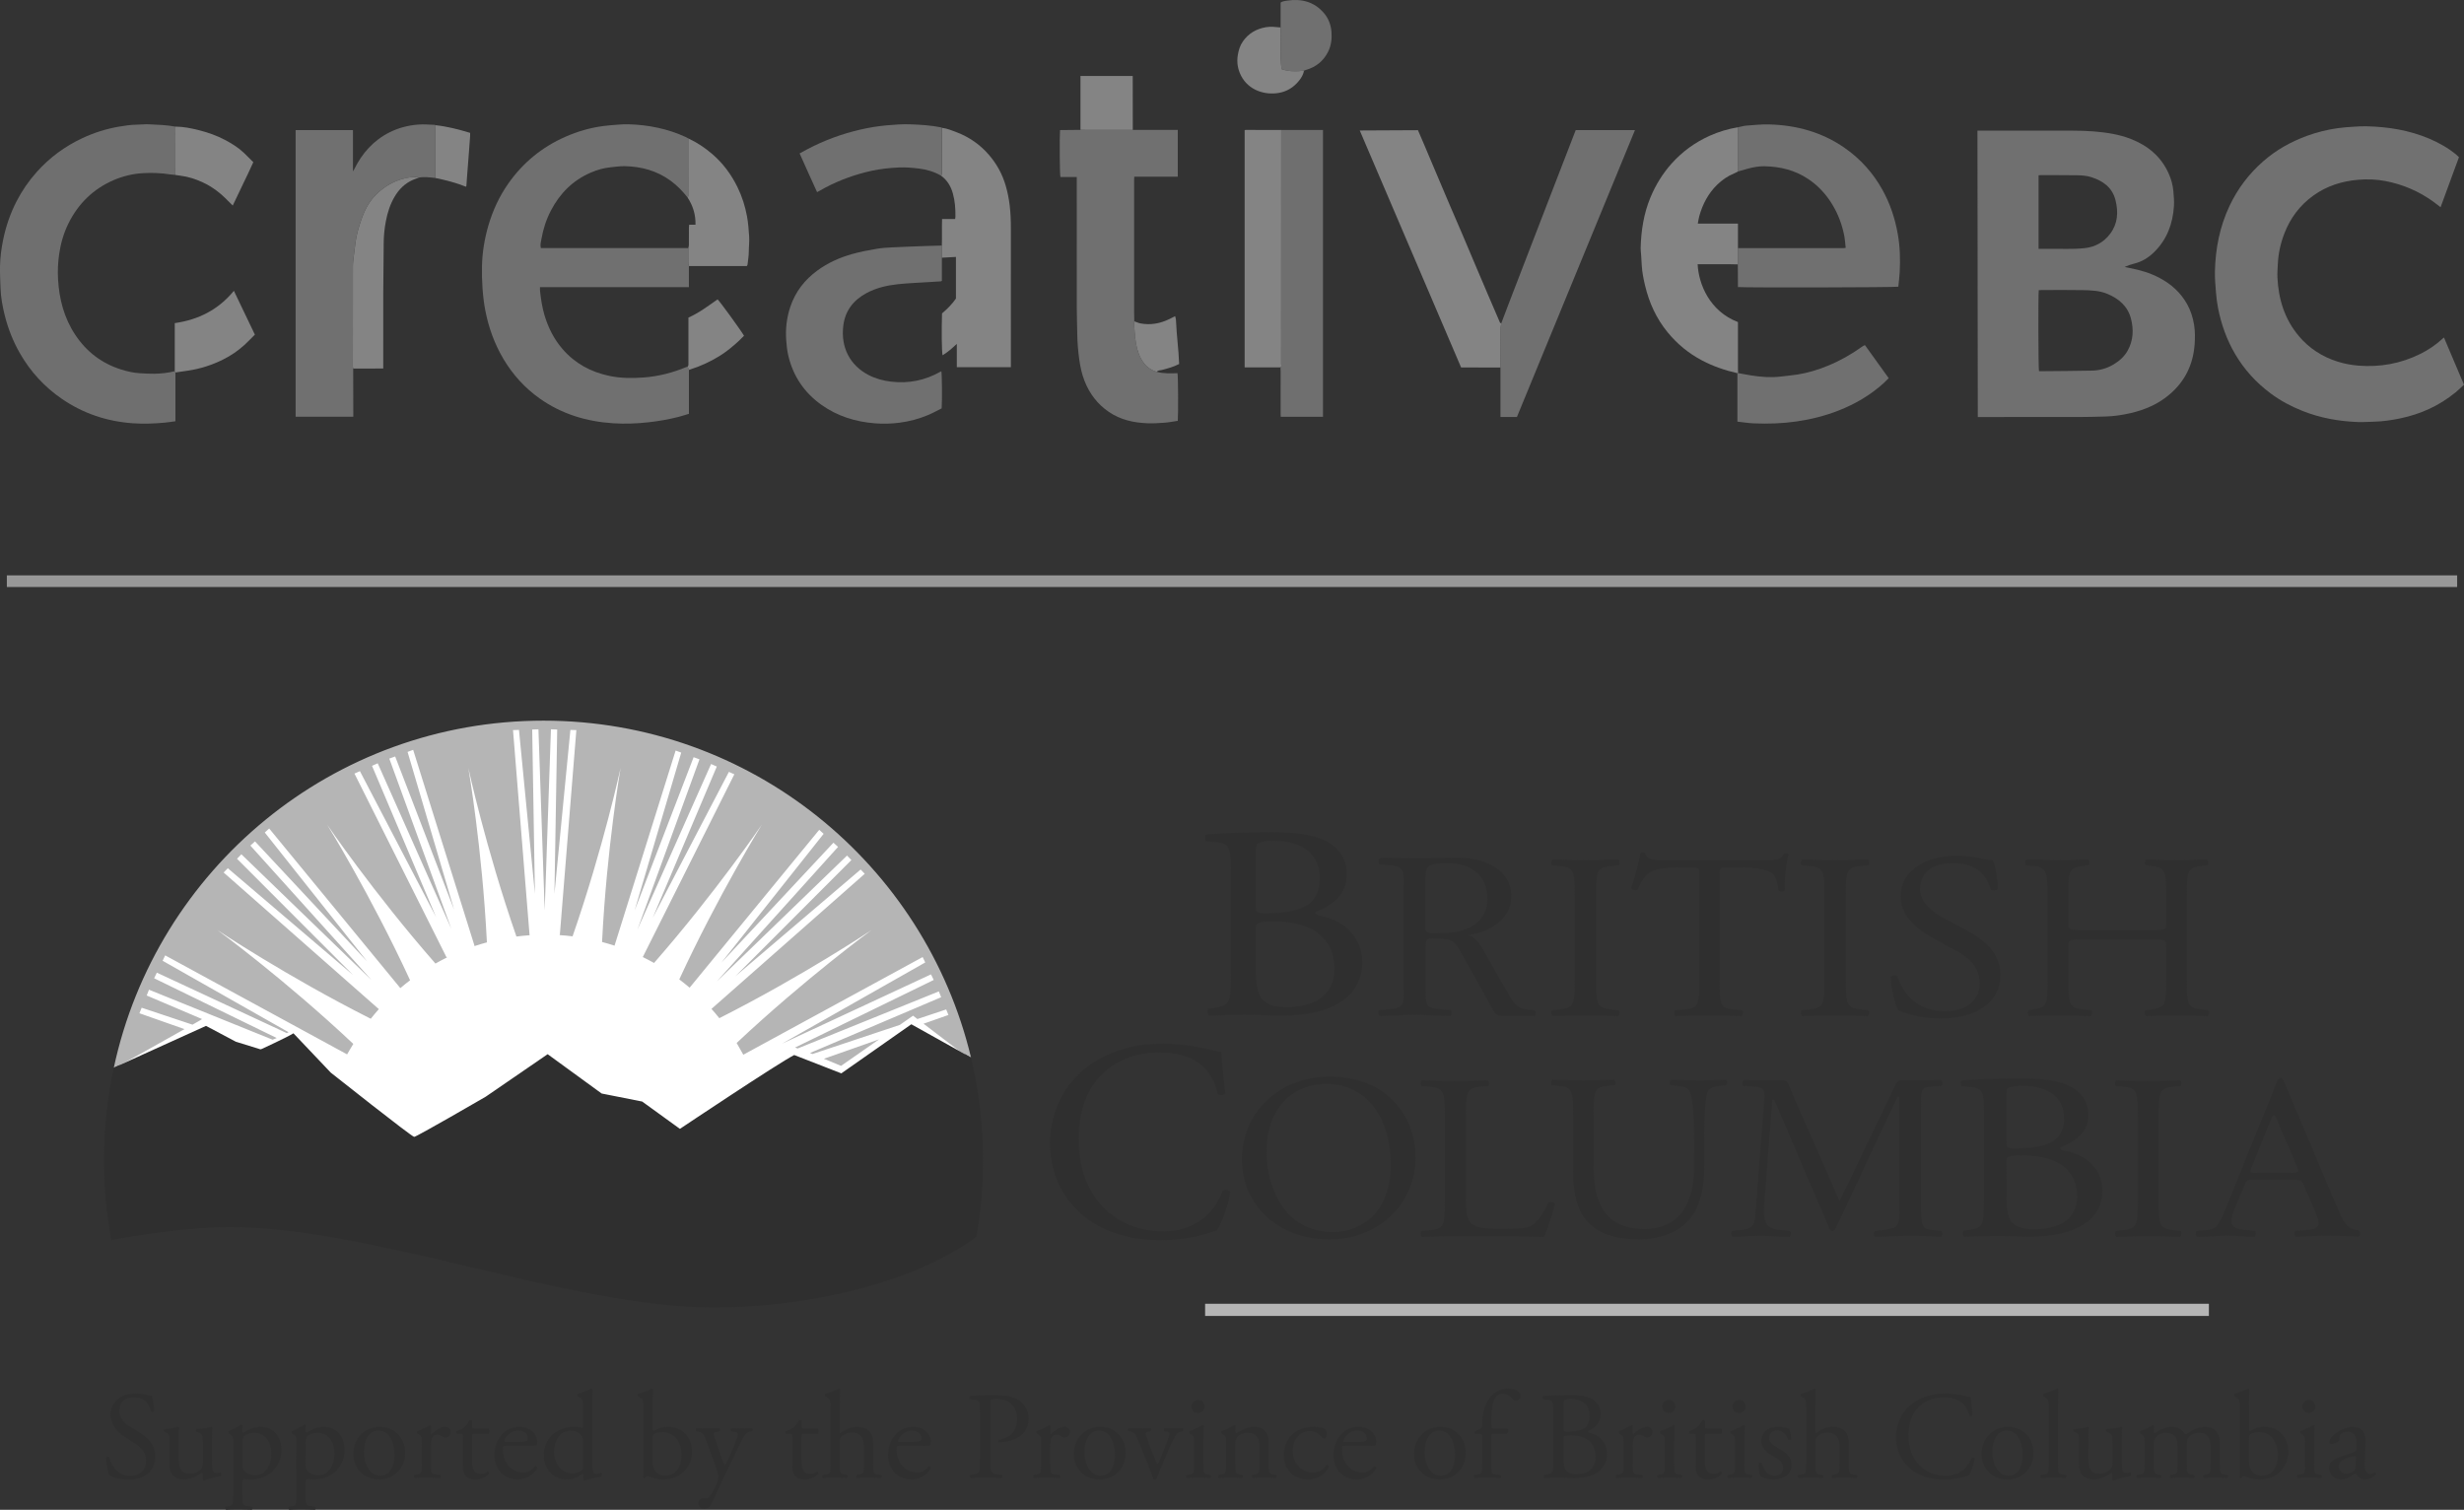 <?xml version="1.0" encoding="iso-8859-1"?>
<!-- Generator: Adobe Illustrator 23.0.1, SVG Export Plug-In . SVG Version: 6.00 Build 0)  -->
<svg version="1.1" id="Layer_1" xmlns="http://www.w3.org/2000/svg" xmlns:xlink="http://www.w3.org/1999/xlink" x="0px" y="0px"
	 viewBox="0 0 204.686 125.416" style="enable-background:new 0 0 204.686 125.416;" xml:space="preserve">
<rect x="0" y="0" width="204.686" height="125.416" fill="#333333" stroke="none"/>
<g>
	<g>
		<g>
			<path style="fill:none;" d="M106.381,2.28c-0.414-0.035-0.823-0.093-1.245-0.017c-0.792,0.144-1.428,0.517-1.889,1.177
				c-0.237,0.34-0.354,0.725-0.422,1.134c-0.102,0.612-0.002,1.189,0.276,1.726c0.622,1.202,1.976,1.625,3.146,1.415
				c0.674-0.122,1.224-0.466,1.652-0.997c0.2-0.249,0.376-0.518,0.419-0.848c0.058-0.021,0.114-0.046,0.173-0.063
				c0.82-0.239,1.436-0.724,1.825-1.491c0.262-0.516,0.332-1.066,0.292-1.633c-0.042-0.602-0.243-1.15-0.637-1.607
				c-0.813-0.944-1.867-1.202-3.059-1.023c-0.181,0.027-0.368,0.047-0.532,0.159C106.381,0.907,106.381,1.593,106.381,2.28z
				 M106.371,30.516c0.004,0.098,0.01,0.196,0.01,0.294c0.001,1.179,0.001,2.357,0.001,3.537c0,0.094,0.005,0.188,0.009,0.274
				c1.191,0,2.349,0,3.511,0c0-7.947,0-15.881,0-23.823c-1.168,0-2.319,0-3.47,0c-0.99-0.002-1.98-0.005-2.971-0.006
				c-0.023,0-0.046,0.019-0.068,0.028c0,6.562,0,13.118,0,19.696C104.394,30.516,105.383,30.516,106.371,30.516z M78.184,14.598
				c0.506,0.373,0.805,0.877,0.973,1.476c0.176,0.63,0.219,1.272,0.211,1.92c-0.001,0.058-0.015,0.117-0.025,0.199
				c-0.358,0-0.703,0-1.084,0c-0.026,0.75,0.005,1.477-0.018,2.202c-0.435,0.013-0.87,0.021-1.305,0.038
				c-0.935,0.035-1.869,0.066-2.803,0.113c-0.444,0.022-0.891,0.048-1.327,0.124c-0.672,0.116-1.346,0.244-2.002,0.427
				c-1.041,0.29-2.021,0.726-2.902,1.371c-1.052,0.77-1.818,1.752-2.238,2.986c-0.309,0.909-0.424,1.846-0.352,2.809
				c0.033,0.436,0.076,0.868,0.177,1.292c0.405,1.699,1.323,3.055,2.744,4.069c1.332,0.95,2.839,1.413,4.453,1.539
				c0.675,0.053,1.356,0.037,2.03-0.051c0.832-0.108,1.638-0.322,2.41-0.649c0.382-0.162,0.747-0.368,1.1-0.544
				c0.047-0.661,0.028-2.875-0.026-3.078c-0.024,0.01-0.049,0.019-0.071,0.031c-1.28,0.724-2.646,1.005-4.11,0.828
				c-0.651-0.079-1.271-0.245-1.854-0.545c-1.562-0.804-2.335-2.307-2.11-4.111c0.155-1.236,0.843-2.124,1.94-2.707
				c0.807-0.428,1.679-0.632,2.573-0.728c0.831-0.09,1.668-0.12,2.503-0.174c0.364-0.024,0.729-0.044,1.093-0.067
				c0.024-0.002,0.046-0.021,0.079-0.037c0-0.643,0-1.285,0-1.927c0.387-0.021,0.773-0.041,1.17-0.063c0,1.177,0,2.318,0,3.458
				c-0.327,0.476-0.732,0.872-1.155,1.231c-0.047,1.37-0.025,3.263,0.047,3.48c0.422-0.256,0.785-0.576,1.181-0.948
				c0,0.68,0,1.308,0,1.935c1.511,0,2.989,0,4.49,0c0-0.109,0-0.206,0-0.301c0-3.725-0.001-7.45,0.001-11.174
				c0.001-0.659-0.02-1.314-0.099-1.97c-0.068-0.557-0.178-1.101-0.333-1.637c-0.277-0.953-0.744-1.805-1.391-2.554
				c-0.735-0.852-1.636-1.478-2.686-1.879c-0.395-0.151-0.791-0.315-1.219-0.366c-0.022-0.013-0.042-0.034-0.066-0.038
				c-0.857-0.171-1.727-0.225-2.597-0.254c-0.641-0.022-1.28,0.027-1.919,0.084c-0.745,0.067-1.48,0.188-2.207,0.356
				c-1.53,0.354-2.993,0.894-4.384,1.623c-0.212,0.111-0.42,0.229-0.65,0.355c0.493,1.08,0.951,2.152,1.451,3.216
				c0.262-0.145,0.492-0.277,0.728-0.401c1.204-0.628,2.47-1.081,3.797-1.371c0.748-0.163,1.508-0.243,2.271-0.278
				c0.551-0.025,1.102,0.022,1.651,0.088C76.983,14.079,77.608,14.263,78.184,14.598z M94.224,26.689
				c-0.004-0.241-0.013-0.481-0.013-0.722c-0.001-3.677-0.001-7.354,0-11.031c0-0.078,0.008-0.155,0.014-0.257
				c1.219,0,2.419,0,3.613,0c0-1.307,0-2.587,0-3.886c-1.257,0-2.497,0-3.736,0c-0.002-1.496-0.003-2.992-0.005-4.485
				c-1.463,0-2.889,0-4.341,0c0,1.502,0,2.991,0,4.48c-0.567,0.005-1.135,0.011-1.7,0.017c-0.048,0.66-0.027,3.671,0.032,3.898
				c0.443,0,0.893,0,1.358,0c0,0.131,0,0.237,0,0.343c0,3.518-0.002,7.036,0.002,10.552c0.001,0.704,0.031,1.408,0.039,2.112
				c0.008,0.713,0.068,1.421,0.163,2.127c0.084,0.619,0.214,1.225,0.442,1.806c0.414,1.055,1.074,1.926,2.012,2.568
				c0.971,0.664,2.075,0.908,3.229,0.948c0.47,0.016,0.944-0.011,1.413-0.047c0.369-0.029,0.733-0.102,1.092-0.154
				c0.048-0.622,0.028-3.759-0.024-3.96c-0.576,0.019-1.156,0.044-1.723-0.111c0.109-0.146,0.285-0.116,0.432-0.154
				c0.486-0.129,0.971-0.256,1.429-0.497c-0.018-0.313-0.029-0.621-0.054-0.928c-0.046-0.573-0.102-1.146-0.148-1.719
				c-0.028-0.345-0.039-0.691-0.065-1.036c-0.007-0.092-0.041-0.183-0.066-0.289c-0.179,0.09-0.336,0.171-0.495,0.248
				c-0.754,0.365-1.544,0.508-2.373,0.355C94.571,26.832,94.4,26.75,94.224,26.689z M36.181,10.4
				c-0.033-0.011-0.065-0.03-0.099-0.031c-0.452-0.016-0.901-0.057-1.358-0.019c-0.827,0.067-1.612,0.27-2.35,0.638
				c-1.351,0.676-2.299,1.745-2.955,3.09c-0.024,0.049-0.057,0.095-0.095,0.157c0-1.157,0-2.287,0-3.426c-1.589,0-3.181,0-4.765,0
				c0,7.95,0,15.882,0,23.81c1.604,0,3.189,0,4.791,0c0-0.14,0-0.265,0-0.388c-0.002-1.205-0.005-2.41-0.008-3.616
				c0.826-0.002,1.652-0.004,2.49-0.005c0-0.133,0-0.232,0-0.33c0-1.963-0.005-3.927,0.001-5.89c0.005-1.4,0.03-2.799,0.037-4.198
				c0.003-0.606,0.064-1.206,0.176-1.799c0.136-0.717,0.349-1.408,0.722-2.043c0.371-0.632,0.864-1.125,1.544-1.416
				c0.152-0.064,0.308-0.118,0.462-0.177c0.466-0.097,0.929-0.018,1.393,0.026c0.864,0.181,1.718,0.396,2.544,0.728
				c0.014-0.036,0.029-0.059,0.031-0.082c0.02-0.265,0.037-0.531,0.057-0.796c0.05-0.654,0.102-1.307,0.152-1.961
				c0.035-0.459,0.069-0.919,0.101-1.378c0.006-0.085,0.001-0.171,0.001-0.258C38.09,10.747,37.152,10.501,36.181,10.4z
				 M14.568,14.532c0.14,0.021,0.28,0.044,0.42,0.061c0.656,0.082,1.276,0.286,1.872,0.563c0.791,0.368,1.471,0.891,2.072,1.521
				c0.123,0.129,0.254,0.25,0.403,0.396c0.559-1.206,1.159-2.378,1.709-3.602c-0.275-0.272-0.527-0.532-0.79-0.782
				c-0.462-0.437-0.999-0.767-1.557-1.064c-0.7-0.372-1.446-0.631-2.211-0.821c-0.626-0.155-1.26-0.289-1.912-0.286
				c-0.728-0.134-1.466-0.159-2.202-0.192c-0.328-0.015-0.657,0.024-0.986,0.029c-0.509,0.007-1.009,0.079-1.509,0.165
				c-1.047,0.181-2.052,0.496-3.014,0.946c-1.463,0.683-2.739,1.619-3.816,2.828c-0.661,0.742-1.221,1.552-1.674,2.436
				c-0.518,1.009-0.882,2.072-1.109,3.183c-0.148,0.724-0.248,1.455-0.261,2.193c-0.011,0.614,0.02,1.229,0.042,1.844
				c0.028,0.757,0.165,1.501,0.348,2.234c0.278,1.116,0.697,2.181,1.274,3.181c0.872,1.516,2.029,2.774,3.467,3.763
				c1.776,1.22,3.757,1.882,5.902,2.032c0.872,0.06,1.747,0.031,2.619-0.049c0.299-0.028,0.595-0.076,0.918-0.118
				c0-1.36,0-2.706,0-4.052c0.35-0.052,0.7-0.103,1.049-0.155c1.016-0.15,1.981-0.463,2.899-0.916
				c0.649-0.319,1.243-0.726,1.779-1.211c0.303-0.274,0.582-0.573,0.874-0.864c-0.583-1.217-1.157-2.415-1.744-3.64
				c-1.289,1.573-2.944,2.405-4.911,2.684c0,1.339,0,2.667,0,3.995c-0.555,0.137-1.121,0.2-1.69,0.21
				c-0.4,0.007-0.801-0.02-1.201-0.043c-0.544-0.031-1.072-0.153-1.589-0.318c-1.596-0.508-2.852-1.472-3.778-2.862
				c-0.938-1.41-1.347-2.987-1.438-4.656c-0.038-0.685-0.006-1.369,0.093-2.053c0.13-0.905,0.38-1.773,0.789-2.588
				c0.812-1.618,2.036-2.819,3.704-3.549c0.772-0.338,1.582-0.537,2.421-0.59c0.775-0.048,1.55-0.02,2.319,0.102
				C14.287,14.512,14.428,14.518,14.568,14.532z M57.119,30.456c-0.042,0.014-0.085,0.025-0.126,0.042
				c-1.123,0.468-2.294,0.766-3.503,0.858c-0.958,0.072-1.92,0.071-2.875-0.131c-1.539-0.325-2.849-1.032-3.884-2.228
				c-0.717-0.828-1.193-1.785-1.504-2.829c-0.196-0.658-0.292-1.333-0.367-2.013c-0.011-0.094-0.002-0.19-0.002-0.303
				c4.132,0,8.237,0,12.369,0c0-0.597,0-1.174,0-1.752c1.606,0,3.212,0,4.814,0c0.026-0.052,0.052-0.081,0.055-0.114
				c0.04-0.361,0.105-0.723,0.106-1.084c0-0.425,0.059-0.846,0.029-1.275c-0.038-0.549-0.077-1.096-0.175-1.638
				c-0.154-0.852-0.416-1.667-0.794-2.444c-0.517-1.059-1.206-1.986-2.107-2.757c-0.605-0.518-1.258-0.955-1.98-1.289
				c-0.071-0.038-0.14-0.079-0.213-0.113c-1.508-0.692-3.1-1.012-4.752-1.059c-0.302-0.009-0.605,0.012-0.907,0.033
				c-0.39,0.029-0.78,0.059-1.168,0.109c-1.099,0.14-2.153,0.448-3.167,0.894c-1.94,0.852-3.521,2.145-4.739,3.877
				c-0.758,1.079-1.303,2.26-1.67,3.527c-0.312,1.08-0.496,2.182-0.522,3.307c-0.015,0.631-0.001,1.266,0.045,1.896
				c0.045,0.611,0.114,1.223,0.23,1.823c0.276,1.423,0.762,2.773,1.504,4.024c0.775,1.305,1.772,2.407,3.013,3.287
				c1.831,1.297,3.894,1.919,6.109,2.059c0.969,0.06,1.941,0.028,2.91-0.08c0.841-0.094,1.67-0.235,2.489-0.443
				c0.298-0.076,0.59-0.174,0.89-0.263c0-1.237,0-2.442,0-3.647c0.049-0.018,0.099-0.037,0.15-0.053
				c0.857-0.274,1.667-0.652,2.431-1.128c0.561-0.349,1.064-0.771,1.55-1.215c0.156-0.143,0.301-0.297,0.445-0.441
				c-0.243-0.43-2.032-2.895-2.197-3.023c-0.776,0.546-1.542,1.123-2.422,1.515c0,0.116,0,0.204,0,0.292c0,1.161,0,2.321,0,3.481
				C57.187,30.26,57.211,30.371,57.119,30.456z"/>
			<path style="fill-rule:evenodd;clip-rule:evenodd;fill:#707070;" d="M57.227,22.099c0,0.578,0,1.155,0,1.752
				c-4.133,0-8.238,0-12.369,0c0,0.113-0.009,0.209,0.002,0.303c0.076,0.68,0.172,1.355,0.367,2.013
				c0.311,1.045,0.787,2.001,1.504,2.829c1.035,1.196,2.345,1.903,3.884,2.228c0.955,0.202,1.917,0.203,2.875,0.131
				c1.209-0.092,2.38-0.39,3.503-0.858c0.041-0.017,0.084-0.028,0.126-0.042c0.02,0.049,0.04,0.098,0.06,0.146
				c0.017,0.042,0.034,0.084,0.051,0.126c0,1.205,0,2.41,0,3.647c-0.3,0.09-0.593,0.188-0.89,0.263
				c-0.819,0.208-1.648,0.35-2.489,0.443c-0.969,0.108-1.941,0.141-2.91,0.08c-2.215-0.141-4.278-0.763-6.109-2.059
				c-1.241-0.88-2.238-1.982-3.013-3.287c-0.743-1.251-1.228-2.601-1.504-4.024c-0.117-0.6-0.186-1.213-0.23-1.823
				c-0.046-0.63-0.06-1.265-0.045-1.896c0.026-1.124,0.21-2.226,0.522-3.307c0.366-1.266,0.911-2.447,1.67-3.527
				c1.218-1.732,2.799-3.025,4.739-3.877c1.014-0.446,2.068-0.753,3.167-0.894c0.388-0.049,0.778-0.08,1.168-0.109
				c0.302-0.021,0.605-0.042,0.907-0.033c1.652,0.047,3.244,0.367,4.752,1.059c0.073,0.034,0.142,0.075,0.213,0.113
				c0.001,1.587,0.003,3.173,0.001,4.759c0,0.054-0.033,0.108-0.051,0.162c-0.414-0.527-0.874-1.009-1.419-1.405
				c-1.14-0.831-2.434-1.184-3.826-1.208c-0.38-0.007-0.762,0.052-1.142,0.089c-0.579,0.056-1.134,0.216-1.665,0.445
				c-1.493,0.642-2.569,1.728-3.314,3.159c-0.389,0.747-0.642,1.54-0.786,2.366c-0.041,0.236-0.117,0.482-0.047,0.74
				c0.109,0,0.207,0,0.304,0c3.883,0,7.767,0,11.65,0.001c0.098,0,0.196,0.005,0.294,0.008c0.001,0.431,0,0.863,0.005,1.295
				C57.182,21.972,57.211,22.036,57.227,22.099z"/>
			<path style="fill-rule:evenodd;clip-rule:evenodd;fill:#6F6F6F;" d="M14.571,30.941c0,1.346,0,2.693,0,4.052
				c-0.323,0.042-0.619,0.091-0.918,0.118c-0.871,0.08-1.747,0.109-2.619,0.049c-2.145-0.15-4.126-0.812-5.902-2.032
				c-1.438-0.989-2.595-2.247-3.467-3.763c-0.576-1-0.996-2.064-1.274-3.181c-0.182-0.732-0.32-1.476-0.348-2.234
				c-0.022-0.615-0.053-1.23-0.042-1.844c0.013-0.738,0.112-1.469,0.261-2.193c0.227-1.111,0.591-2.174,1.109-3.183
				c0.453-0.884,1.013-1.694,1.674-2.436c1.077-1.209,2.353-2.145,3.816-2.828c0.962-0.449,1.967-0.764,3.014-0.946
				c0.5-0.086,1-0.158,1.509-0.165c0.329-0.005,0.659-0.044,0.986-0.029c0.736,0.033,1.474,0.058,2.202,0.192
				c-0.002,1.337-0.004,2.675-0.006,4.013c-0.14-0.014-0.281-0.02-0.42-0.042c-0.769-0.122-1.544-0.151-2.319-0.102
				c-0.839,0.053-1.649,0.252-2.421,0.59c-1.668,0.73-2.891,1.931-3.704,3.549c-0.409,0.815-0.658,1.683-0.789,2.588
				c-0.098,0.683-0.131,1.368-0.093,2.053c0.091,1.669,0.5,3.246,1.438,4.656c0.926,1.39,2.181,2.354,3.778,2.862
				c0.517,0.165,1.045,0.287,1.589,0.318c0.4,0.023,0.801,0.05,1.201,0.043c0.569-0.01,1.135-0.073,1.69-0.21
				C14.536,30.871,14.553,30.906,14.571,30.941z"/>
			<path style="fill-rule:evenodd;clip-rule:evenodd;fill:#707070;" d="M36.169,14.784c-0.463-0.044-0.926-0.123-1.393-0.026
				c-0.028-0.018-0.054-0.049-0.083-0.05c-0.427-0.023-0.844,0.038-1.254,0.153c-0.419,0.118-0.812,0.286-1.186,0.511
				c-0.624,0.378-1.152,0.857-1.561,1.458c-0.304,0.447-0.515,0.943-0.691,1.455c-0.213,0.624-0.398,1.254-0.479,1.911
				c-0.036,0.287-0.075,0.575-0.107,0.862c-0.039,0.35-0.1,0.701-0.101,1.051c-0.008,2.777-0.005,5.554-0.004,8.331
				c0,0.058,0.021,0.117,0.031,0.174c0.003,1.205,0.005,2.411,0.008,3.616c0,0.123,0,0.248,0,0.388c-1.603,0-3.187,0-4.791,0
				c0-7.928,0-15.86,0-23.81c1.585,0,3.176,0,4.765,0c0,1.139,0,2.268,0,3.426c0.038-0.062,0.071-0.108,0.095-0.157
				c0.656-1.345,1.604-2.414,2.955-3.09c0.738-0.368,1.522-0.571,2.35-0.638c0.457-0.037,0.906,0.003,1.358,0.019
				c0.033,0.001,0.066,0.02,0.099,0.031c-0.003,0.107-0.009,0.213-0.01,0.321C36.17,12.075,36.17,13.429,36.169,14.784z"/>
			<path style="fill-rule:evenodd;clip-rule:evenodd;fill:#707070;" d="M96.092,30.887c0.567,0.155,1.146,0.13,1.723,0.111
				c0.053,0.201,0.073,3.338,0.024,3.96c-0.358,0.052-0.723,0.125-1.092,0.154c-0.469,0.036-0.943,0.064-1.413,0.047
				c-1.154-0.04-2.258-0.283-3.229-0.948c-0.938-0.642-1.598-1.513-2.012-2.568c-0.228-0.581-0.358-1.187-0.442-1.806
				c-0.096-0.705-0.155-1.414-0.163-2.127c-0.008-0.704-0.038-1.407-0.039-2.112c-0.004-3.517-0.002-7.035-0.002-10.552
				c0-0.106,0-0.212,0-0.343c-0.465,0-0.916,0-1.358,0c-0.059-0.227-0.08-3.238-0.032-3.898c0.565-0.006,1.132-0.011,1.7-0.017
				c1.449,0.002,2.898,0.003,4.346,0.005c1.239,0,2.479,0,3.736,0c0,1.299,0,2.579,0,3.886c-1.194,0-2.394,0-3.613,0
				c-0.006,0.101-0.014,0.179-0.014,0.257c-0.001,3.677-0.001,7.354,0,11.031c0,0.241,0.009,0.481,0.013,0.722
				c-0.022,0.283,0.007,0.562,0.029,0.845c0.027,0.343,0.055,0.683,0.118,1.021c0.109,0.585,0.289,1.143,0.662,1.617
				C95.307,30.52,95.662,30.762,96.092,30.887z"/>
			<path style="fill-rule:evenodd;clip-rule:evenodd;fill:#707070;" d="M78.242,21.406c0,0.642,0,1.285,0,1.927
				c-0.033,0.016-0.055,0.035-0.079,0.037c-0.364,0.023-0.729,0.042-1.093,0.067c-0.834,0.054-1.672,0.084-2.503,0.174
				c-0.894,0.096-1.766,0.3-2.573,0.728c-1.097,0.583-1.785,1.471-1.94,2.707c-0.225,1.804,0.548,3.307,2.11,4.111
				c0.583,0.3,1.204,0.466,1.854,0.545c1.463,0.177,2.83-0.104,4.11-0.828c0.022-0.012,0.047-0.021,0.071-0.031
				c0.053,0.203,0.073,2.416,0.026,3.078c-0.353,0.176-0.717,0.381-1.1,0.544c-0.772,0.327-1.578,0.541-2.41,0.649
				c-0.674,0.088-1.355,0.104-2.03,0.051c-1.614-0.126-3.12-0.59-4.453-1.539c-1.421-1.014-2.339-2.37-2.744-4.069
				c-0.101-0.424-0.144-0.856-0.177-1.292c-0.072-0.963,0.043-1.9,0.352-2.809c0.42-1.234,1.186-2.216,2.238-2.986
				c0.881-0.645,1.861-1.08,2.902-1.371c0.656-0.184,1.33-0.311,2.002-0.427c0.436-0.076,0.883-0.102,1.327-0.124
				c0.934-0.047,1.869-0.078,2.803-0.113c0.435-0.017,0.87-0.025,1.305-0.038C78.241,20.732,78.242,21.069,78.242,21.406z"/>
			<path style="fill-rule:evenodd;clip-rule:evenodd;fill:#848484;" d="M78.242,21.406c0-0.338-0.001-0.674-0.001-1.011
				c0.023-0.725-0.008-1.452,0.018-2.202c0.382,0,0.726,0,1.084,0c0.011-0.082,0.025-0.141,0.025-0.199
				c0.008-0.648-0.035-1.29-0.211-1.92c-0.168-0.599-0.467-1.103-0.973-1.476c0.019-0.054,0.052-0.107,0.053-0.161
				c0.006-0.222,0.002-0.444,0.002-0.668c0.002-1.05,0.006-2.1,0.008-3.151c0.428,0.051,0.823,0.215,1.219,0.366
				c1.05,0.401,1.951,1.028,2.686,1.879c0.647,0.749,1.114,1.601,1.391,2.554c0.156,0.536,0.266,1.081,0.333,1.637
				c0.079,0.656,0.1,1.311,0.099,1.97c-0.002,3.724-0.001,7.449-0.001,11.174c0,0.095,0,0.192,0,0.301c-1.5,0-2.979,0-4.49,0
				c0-0.627,0-1.255,0-1.935c-0.395,0.372-0.759,0.692-1.181,0.948c-0.073-0.217-0.094-2.11-0.047-3.48
				c0.422-0.358,0.828-0.755,1.155-1.231c0-1.14,0-2.281,0-3.458C79.015,21.365,78.628,21.386,78.242,21.406z"/>
			<path style="fill-rule:evenodd;clip-rule:evenodd;fill:#6F6F6F;" d="M106.432,10.798c1.151,0,2.302,0,3.47,0
				c0,7.942,0,15.876,0,23.823c-1.162,0-2.32,0-3.511,0c-0.003-0.086-0.009-0.18-0.009-0.274c0-1.179,0-2.358-0.001-3.537
				c0-0.098-0.007-0.196-0.01-0.294c0.114-0.079,0.055-0.196,0.055-0.293c0.004-6.367,0.004-12.736,0.004-19.104
				C106.429,11.012,106.431,10.905,106.432,10.798z"/>
			<path style="fill-rule:evenodd;clip-rule:evenodd;fill:#848484;" d="M106.432,10.798c-0.001,0.107-0.002,0.215-0.002,0.321
				c0,6.368,0,12.737-0.004,19.104c0,0.097,0.058,0.215-0.055,0.293c-0.988,0-1.977,0-2.978,0c0-6.578,0-13.134,0-19.696
				c0.022-0.009,0.045-0.028,0.068-0.028C104.451,10.793,105.441,10.795,106.432,10.798z"/>
			<path style="fill-rule:evenodd;clip-rule:evenodd;fill:#707070;" d="M78.248,10.619c-0.002,1.051-0.006,2.101-0.008,3.151
				c0,0.223,0.004,0.445-0.002,0.668c-0.001,0.054-0.034,0.108-0.053,0.161c-0.577-0.336-1.201-0.52-1.862-0.6
				c-0.549-0.066-1.099-0.113-1.651-0.088c-0.763,0.034-1.523,0.115-2.271,0.278c-1.326,0.29-2.593,0.743-3.797,1.371
				c-0.235,0.123-0.465,0.256-0.728,0.401c-0.501-1.064-0.958-2.136-1.451-3.216c0.23-0.126,0.438-0.244,0.65-0.355
				c1.391-0.729,2.854-1.269,4.384-1.623c0.727-0.168,1.462-0.289,2.207-0.356c0.639-0.057,1.278-0.106,1.919-0.084
				c0.871,0.029,1.74,0.083,2.597,0.254C78.205,10.585,78.226,10.606,78.248,10.619z"/>
			<path style="fill-rule:evenodd;clip-rule:evenodd;fill:#848484;" d="M57.126,16.419c0.018-0.054,0.051-0.108,0.051-0.162
				c0.002-1.586,0-3.173-0.001-4.759c0.722,0.334,1.375,0.771,1.98,1.289c0.901,0.771,1.589,1.699,2.107,2.757
				c0.379,0.777,0.641,1.592,0.794,2.444c0.098,0.542,0.137,1.089,0.175,1.638c0.03,0.429-0.029,0.85-0.029,1.275
				c-0.001,0.361-0.066,0.723-0.106,1.084c-0.004,0.033-0.03,0.063-0.055,0.114c-1.602,0-3.208,0-4.814,0
				c-0.016-0.063-0.046-0.127-0.047-0.19c-0.005-0.432-0.004-0.864-0.005-1.295c0.018-0.083,0.049-0.165,0.05-0.248
				c0.005-0.49,0.001-0.979,0.003-1.469c0-0.068,0.011-0.136,0.02-0.227c0.181,0,0.345,0,0.526,0
				C57.794,17.832,57.568,17.095,57.126,16.419z"/>
			<path style="fill-rule:evenodd;clip-rule:evenodd;fill:#848484;" d="M29.343,30.615c-0.011-0.058-0.031-0.116-0.031-0.174
				c-0.001-2.777-0.004-5.554,0.004-8.331c0.001-0.35,0.062-0.701,0.101-1.051c0.031-0.288,0.071-0.575,0.107-0.862
				c0.081-0.657,0.266-1.287,0.479-1.911c0.175-0.512,0.387-1.009,0.691-1.455c0.408-0.602,0.937-1.08,1.561-1.458
				c0.373-0.225,0.767-0.394,1.186-0.511c0.41-0.115,0.827-0.176,1.254-0.153c0.029,0.001,0.056,0.032,0.083,0.05
				c-0.154,0.059-0.311,0.112-0.462,0.177c-0.68,0.29-1.173,0.784-1.544,1.416c-0.373,0.635-0.586,1.326-0.722,2.043
				c-0.113,0.593-0.173,1.193-0.176,1.799c-0.007,1.399-0.032,2.799-0.037,4.198c-0.007,1.963-0.001,3.927-0.001,5.89
				c0,0.098,0,0.196,0,0.33C30.995,30.611,30.169,30.613,29.343,30.615z"/>
			<path style="fill-rule:evenodd;clip-rule:evenodd;fill:#848484;" d="M14.571,30.941c-0.018-0.035-0.035-0.07-0.053-0.106
				c0-1.328,0-2.656,0-3.995c1.967-0.279,3.622-1.112,4.911-2.684c0.587,1.225,1.16,2.423,1.744,3.64
				c-0.292,0.29-0.571,0.59-0.874,0.864c-0.536,0.484-1.13,0.891-1.779,1.211c-0.918,0.453-1.883,0.766-2.899,0.916
				C15.271,30.838,14.921,30.89,14.571,30.941z"/>
			<path style="fill-rule:evenodd;clip-rule:evenodd;fill:#848484;" d="M14.568,14.532c0.002-1.337,0.004-2.675,0.006-4.013
				c0.652-0.002,1.286,0.131,1.912,0.286c0.765,0.19,1.51,0.449,2.211,0.821c0.558,0.297,1.095,0.627,1.557,1.064
				c0.263,0.25,0.516,0.51,0.79,0.782c-0.55,1.224-1.15,2.396-1.709,3.602c-0.15-0.146-0.281-0.267-0.403-0.396
				c-0.601-0.63-1.281-1.153-2.072-1.521c-0.596-0.277-1.216-0.482-1.872-0.563C14.848,14.576,14.708,14.552,14.568,14.532z"/>
			<path style="fill-rule:evenodd;clip-rule:evenodd;fill:#707070;" d="M106.381,2.28c0-0.687,0-1.373,0-2.068
				c0.163-0.112,0.351-0.132,0.532-0.159c1.192-0.178,2.246,0.079,3.059,1.023c0.394,0.458,0.595,1.005,0.637,1.607
				c0.04,0.567-0.03,1.117-0.292,1.633c-0.389,0.767-1.005,1.252-1.825,1.491c-0.059,0.017-0.115,0.042-0.173,0.063
				c-0.156,0.015-0.313,0.038-0.469,0.043c-0.397,0.013-0.793,0.006-1.179-0.104c-0.082-0.023-0.161-0.051-0.216-0.068
				c-0.028-0.35-0.071-0.665-0.074-0.981C106.372,3.933,106.38,3.106,106.381,2.28z"/>
			<path style="fill-rule:evenodd;clip-rule:evenodd;fill:#848484;" d="M94.102,10.793c-1.448-0.002-2.897-0.003-4.346-0.005
				c0-1.489,0-2.978,0-4.48c1.453,0,2.879,0,4.341,0C94.099,7.801,94.1,9.297,94.102,10.793z"/>
			<path style="fill-rule:evenodd;clip-rule:evenodd;fill:#848484;" d="M106.381,2.28c-0.001,0.827-0.009,1.653,0,2.48
				c0.004,0.316,0.047,0.631,0.074,0.981c0.055,0.017,0.135,0.045,0.216,0.068c0.386,0.11,0.782,0.117,1.179,0.104
				c0.157-0.005,0.313-0.028,0.469-0.043c-0.043,0.33-0.219,0.599-0.419,0.848c-0.428,0.531-0.978,0.875-1.652,0.997
				c-1.171,0.21-2.524-0.213-3.146-1.415c-0.278-0.537-0.378-1.115-0.276-1.726c0.068-0.41,0.185-0.794,0.422-1.134
				c0.46-0.66,1.097-1.033,1.889-1.177C105.558,2.186,105.966,2.245,106.381,2.28z"/>
			<path style="fill-rule:evenodd;clip-rule:evenodd;fill:#848484;" d="M57.23,30.728c-0.017-0.042-0.034-0.084-0.051-0.126
				c-0.02-0.048-0.04-0.098-0.06-0.146c0.092-0.084,0.068-0.195,0.068-0.3c0-1.16,0-2.32,0-3.481c0-0.089,0-0.177,0-0.292
				c0.879-0.393,1.645-0.969,2.422-1.515c0.166,0.129,1.954,2.594,2.197,3.023c-0.144,0.143-0.289,0.298-0.445,0.441
				c-0.486,0.444-0.99,0.866-1.55,1.215c-0.764,0.476-1.574,0.854-2.431,1.128C57.329,30.692,57.279,30.71,57.23,30.728z"/>
			<path style="fill-rule:evenodd;clip-rule:evenodd;fill:#848484;" d="M96.092,30.887c-0.43-0.125-0.785-0.367-1.058-0.715
				c-0.373-0.474-0.552-1.032-0.662-1.617c-0.063-0.338-0.091-0.678-0.118-1.021c-0.022-0.282-0.051-0.562-0.029-0.845
				c0.175,0.06,0.347,0.143,0.526,0.177c0.83,0.154,1.619,0.01,2.373-0.355c0.159-0.077,0.316-0.157,0.495-0.248
				c0.025,0.106,0.058,0.197,0.066,0.289c0.026,0.344,0.037,0.69,0.065,1.036c0.046,0.573,0.102,1.146,0.148,1.719
				c0.025,0.307,0.036,0.616,0.054,0.928c-0.458,0.241-0.943,0.368-1.429,0.497C96.377,30.771,96.201,30.741,96.092,30.887z"/>
			<path style="fill-rule:evenodd;clip-rule:evenodd;fill:#848484;" d="M36.169,14.784c0.001-1.354,0.001-2.709,0.002-4.063
				c0-0.107,0.007-0.214,0.01-0.321c0.971,0.101,1.909,0.347,2.874,0.637c0,0.088,0.005,0.174-0.001,0.258
				c-0.032,0.459-0.066,0.919-0.101,1.378c-0.05,0.653-0.102,1.307-0.152,1.961c-0.02,0.265-0.037,0.53-0.057,0.796
				c-0.002,0.024-0.017,0.047-0.031,0.082C37.887,15.18,37.033,14.964,36.169,14.784z"/>
			<path style="fill-rule:evenodd;clip-rule:evenodd;fill:none;" d="M57.126,16.419c0.442,0.676,0.669,1.413,0.648,2.251
				c-0.18,0-0.345,0-0.526,0c-0.008,0.091-0.02,0.159-0.02,0.227c-0.002,0.489,0.002,0.979-0.003,1.469
				c-0.001,0.083-0.032,0.165-0.05,0.248c-0.098-0.003-0.196-0.008-0.294-0.008c-3.883-0.001-7.767-0.001-11.65-0.001
				c-0.098,0-0.195,0-0.304,0c-0.07-0.258,0.006-0.504,0.047-0.74c0.143-0.826,0.396-1.62,0.786-2.366
				c0.745-1.431,1.821-2.517,3.314-3.159c0.532-0.229,1.086-0.389,1.665-0.445c0.38-0.037,0.762-0.096,1.142-0.089
				c1.392,0.024,2.686,0.377,3.826,1.208C56.251,15.411,56.711,15.892,57.126,16.419z"/>
		</g>
		<g>
			<path style="fill:none;" d="M108.319,5.875c0.058-0.021,0.114-0.045,0.173-0.062c0.819-0.24,1.437-0.723,1.826-1.491
				c0.262-0.517,0.331-1.066,0.291-1.634c-0.042-0.602-0.245-1.149-0.637-1.607c-0.813-0.948-1.866-1.203-3.059-1.024
				c-0.181,0.027-0.368,0.047-0.532,0.159c0,0.695,0,1.382,0,2.068c-0.414-0.035-0.823-0.094-1.245-0.017
				c-0.792,0.144-1.428,0.516-1.889,1.177c-0.237,0.34-0.354,0.724-0.422,1.134c-0.102,0.611-0.002,1.189,0.276,1.726
				c0.622,1.203,1.976,1.625,3.146,1.415c0.674-0.122,1.224-0.466,1.652-0.997C108.1,6.474,108.276,6.205,108.319,5.875z
				 M106.371,30.522c0.004,0.098,0.01,0.196,0.01,0.293c0.001,1.179,0.001,2.358,0.001,3.537c0,0.094,0.005,0.187,0.009,0.274
				c1.191,0,2.349,0,3.511,0c0-7.948,0-15.882,0-23.823c-1.168,0-2.319,0-3.47,0c-0.99-0.002-2.971-0.006-2.971-0.006l-0.068,0.029
				c0,0,0,13.118,0,19.696C104.394,30.522,105.383,30.522,106.371,30.522z M124.703,26.872c-0.036-0.029-0.088-0.049-0.104-0.087
				c-0.353-0.814-0.702-1.628-1.051-2.445c-0.31-0.725-0.619-1.451-0.927-2.178c-0.384-0.905-0.765-1.813-1.151-2.719
				c-0.344-0.807-0.697-1.611-1.042-2.419c-0.394-0.921-0.783-1.844-1.174-2.767c-0.328-0.776-0.655-1.553-0.984-2.328
				c-0.159-0.375-0.322-0.747-0.481-1.115c-0.402-0.049-4.631-0.032-4.833,0.024c2.807,6.563,5.613,13.124,8.419,19.684
				c0.128,0,0.226,0,0.323,0c0.983,0.002,1.965,0.005,2.947,0.007c0,1.363,0,2.726,0,4.11c0.255,0,0.476,0,0.697,0
				c0.221,0,0.442,0,0.669,0c3.273-7.953,6.536-15.884,9.807-23.83c-1.662,0-3.293,0-4.923,0c-0.577,1.492-1.15,2.974-1.723,4.456
				c-0.56,1.449-1.12,2.898-1.679,4.348c-0.684,1.773-1.369,3.545-2.05,5.318C125.194,25.578,124.95,26.226,124.703,26.872z
				 M144.329,31c0,1.336,0,2.671,0,4.027c0.476,0.052,0.916,0.124,1.358,0.142c1.195,0.051,2.388,0.012,3.572-0.161
				c1.189-0.174,2.35-0.464,3.47-0.903c1.38-0.54,2.64-1.279,3.744-2.273c0.144-0.13,0.278-0.272,0.424-0.416
				c-0.669-0.931-1.322-1.839-1.968-2.737c-0.046,0.009-0.066,0.008-0.08,0.017c-0.061,0.036-0.123,0.072-0.18,0.113
				c-0.885,0.635-1.827,1.167-2.837,1.578c-0.816,0.332-1.654,0.592-2.526,0.728c-0.473,0.073-0.952,0.114-1.428,0.171
				c-0.802,0.096-1.598,0.024-2.391-0.096c-0.368-0.056-0.733-0.131-1.1-0.198c-0.004-0.106-0.012-0.213-0.012-0.319
				c-0.001-1.222,0-2.444,0-3.664c0-0.088,0-0.176,0-0.253c-2.351-0.897-3.268-3.145-3.349-4.805c0.088,0,0.175,0,0.263,0
				c0.803,0,1.604-0.001,2.407,0c0.223,0,0.445,0.008,0.668,0.013c0.003,0.629,0.007,1.258,0.011,1.883
				c0.788,0.058,13.104,0.031,13.322-0.031c0.039-0.399,0.093-0.803,0.115-1.209c0.055-1.061,0.026-2.122-0.16-3.169
				c-0.23-1.293-0.637-2.528-1.28-3.68c-0.777-1.393-1.814-2.552-3.123-3.464c-1.889-1.318-4.014-1.898-6.292-1.957
				c-0.62-0.016-1.243,0.05-1.864,0.097c-0.244,0.019-0.483,0.091-0.724,0.14c-0.818,0.134-1.605,0.372-2.358,0.714
				c-1.206,0.547-2.255,1.305-3.142,2.297c-0.751,0.838-1.329,1.78-1.758,2.813c-0.559,1.343-0.777,2.756-0.816,4.202
				c-0.005,0.185,0.025,0.37,0.038,0.557c0.019,0.301,0.037,0.603,0.055,0.904c0.033,0.558,0.142,1.105,0.271,1.648
				c0.341,1.437,0.938,2.751,1.878,3.898c0.795,0.968,1.741,1.75,2.853,2.334C142.32,30.431,143.305,30.767,144.329,31z
				 M164.267,10.851c-0.057,0.714-0.03,23.577,0.028,23.789c0.094,0,0.191,0,0.289,0c2.724,0,5.448,0.003,8.171-0.002
				c0.713-0.001,1.425-0.023,2.138-0.042c0.704-0.018,1.399-0.122,2.084-0.279c1.203-0.276,2.307-0.75,3.26-1.564
				c1.276-1.091,1.942-2.476,2.069-4.13c0.041-0.54,0.045-1.085-0.041-1.627c-0.095-0.603-0.275-1.176-0.569-1.71
				c-0.541-0.983-1.342-1.696-2.327-2.215c-0.77-0.405-1.594-0.647-2.445-0.806c-0.144-0.027-0.286-0.063-0.429-0.093
				c0.263-0.119,0.518-0.209,0.78-0.272c0.652-0.158,1.199-0.498,1.669-0.96c1.07-1.05,1.552-2.362,1.646-3.83
				c0.025-0.398-0.012-0.802-0.045-1.2c-0.043-0.526-0.183-1.032-0.399-1.512c-0.631-1.403-1.724-2.304-3.132-2.856
				c-0.994-0.39-2.04-0.541-3.095-0.628c-0.586-0.047-1.175-0.061-1.763-0.063c-2.536-0.007-5.072-0.002-7.609-0.002
				C164.461,10.851,164.373,10.851,164.267,10.851z M204.268,13.057c-0.082-0.077-0.136-0.135-0.197-0.187
				c-0.69-0.576-1.467-1.011-2.289-1.358c-1.66-0.701-3.408-0.978-5.199-1.02c-0.346-0.008-0.694,0.012-1.04,0.035
				c-0.453,0.031-0.907,0.056-1.355,0.122c-0.871,0.127-1.724,0.336-2.553,0.639c-1.342,0.491-2.571,1.183-3.646,2.128
				c-1.178,1.038-2.107,2.265-2.78,3.689c-0.809,1.718-1.167,3.535-1.212,5.419c-0.014,0.595,0.04,1.191,0.088,1.785
				c0.036,0.442,0.09,0.886,0.178,1.321c0.267,1.332,0.718,2.599,1.409,3.777c0.76,1.295,1.75,2.38,2.952,3.275
				c0.811,0.604,1.696,1.075,2.635,1.449c1.486,0.592,3.036,0.868,4.627,0.928c0.444,0.016,0.89-0.02,1.335-0.031
				c0.722-0.018,1.432-0.122,2.139-0.267c1.722-0.352,3.277-1.058,4.637-2.175c0.239-0.197,0.458-0.417,0.69-0.627
				c-0.559-1.316-1.1-2.614-1.664-3.923c-0.064,0.053-0.098,0.081-0.13,0.11c-0.548,0.503-1.16,0.917-1.824,1.248
				c-1.631,0.812-3.358,1.125-5.172,0.977c-0.588-0.049-1.161-0.156-1.721-0.335c-1.263-0.4-2.34-1.093-3.195-2.102
				c-1.191-1.407-1.709-3.074-1.792-4.889c-0.017-0.364,0.015-0.73,0.032-1.094c0.04-0.887,0.229-1.742,0.549-2.569
				c0.492-1.269,1.276-2.319,2.382-3.121c1.126-0.817,2.403-1.219,3.774-1.329c0.747-0.06,1.498-0.036,2.237,0.108
				c1.442,0.281,2.767,0.843,3.962,1.704c0.2,0.144,0.393,0.298,0.617,0.468C203.253,15.817,203.757,14.446,204.268,13.057z"/>
			<path style="fill-rule:evenodd;clip-rule:evenodd;fill:#707070;" d="M164.267,10.851h0.282c0,0,5.073-0.004,7.609,0.002
				c0.588,0.002,1.177,0.015,1.763,0.063c1.055,0.086,2.101,0.238,3.095,0.628c1.407,0.552,2.5,1.453,3.132,2.856
				c0.217,0.48,0.356,0.985,0.399,1.512c0.032,0.398,0.07,0.802,0.045,1.2c-0.094,1.467-0.576,2.78-1.646,3.83
				c-0.47,0.462-1.018,0.802-1.669,0.96c-0.261,0.063-0.517,0.153-0.78,0.272c0.143,0.031,0.285,0.066,0.429,0.093
				c0.851,0.159,1.674,0.402,2.445,0.806c0.985,0.518,1.787,1.232,2.327,2.215c0.293,0.533,0.474,1.106,0.569,1.71
				c0.085,0.542,0.082,1.087,0.041,1.627c-0.126,1.654-0.793,3.039-2.069,4.13c-0.953,0.814-2.058,1.288-3.26,1.564
				c-0.685,0.157-1.38,0.262-2.084,0.279c-0.713,0.018-1.426,0.041-2.138,0.042c-2.724,0.005-5.447,0.002-8.171,0.002
				c-0.097,0-0.289,0-0.289,0L164.267,10.851z M169.361,24.107c-0.052,0.355-0.036,6.529,0.018,6.72
				c0.032,0.003,0.067,0.008,0.102,0.008c1.435-0.014,2.871-0.018,4.306-0.049c0.638-0.014,1.245-0.185,1.798-0.519
				c0.48-0.29,0.89-0.651,1.165-1.149c0.463-0.84,0.505-1.734,0.273-2.636c-0.266-1.039-1.002-1.671-1.961-2.071
				c-0.645-0.27-1.334-0.297-2.016-0.311c-1.16-0.024-2.32-0.007-3.48-0.006C169.497,24.095,169.427,24.103,169.361,24.107z
				 M169.346,20.671c0.253,0,0.477,0.004,0.699,0c1.052-0.022,2.105,0.057,3.154-0.062c0.869-0.099,1.574-0.501,2.096-1.193
				c0.638-0.846,0.687-1.813,0.439-2.794c-0.264-1.043-1.036-1.601-2.015-1.908c-0.383-0.121-0.786-0.15-1.185-0.155
				c-1-0.014-1.999-0.009-2.999-0.01c-0.06,0-0.121,0.008-0.19,0.012C169.346,16.598,169.346,18.619,169.346,20.671z"/>
			<path style="fill-rule:evenodd;clip-rule:evenodd;fill:#717171;" d="M204.268,13.057c-0.511,1.39-1.015,2.76-1.527,4.154
				c-0.224-0.17-0.417-0.324-0.617-0.468c-1.194-0.861-2.519-1.423-3.962-1.704c-0.74-0.143-1.49-0.168-2.237-0.108
				c-1.371,0.111-2.648,0.512-3.774,1.329c-1.106,0.802-1.891,1.852-2.382,3.121c-0.32,0.827-0.51,1.682-0.549,2.569
				c-0.017,0.365-0.048,0.731-0.032,1.094c0.084,1.815,0.602,3.482,1.792,4.889c0.855,1.009,1.933,1.702,3.195,2.102
				c0.561,0.178,1.134,0.286,1.721,0.335c1.814,0.148,3.541-0.165,5.172-0.977c0.664-0.331,1.276-0.745,1.824-1.248
				c0.032-0.03,0.067-0.057,0.13-0.11c0.564,1.309,1.105,2.607,1.664,3.923c-0.231,0.21-0.451,0.43-0.69,0.627
				c-1.36,1.117-2.915,1.823-4.637,2.175c-0.707,0.145-1.417,0.249-2.139,0.267c-0.445,0.011-0.891,0.046-1.335,0.031
				c-1.591-0.06-3.141-0.335-4.627-0.928c-0.939-0.374-1.824-0.844-2.635-1.449c-1.202-0.895-2.192-1.98-2.952-3.275
				c-0.691-1.178-1.142-2.445-1.409-3.777c-0.087-0.434-0.142-0.878-0.178-1.321c-0.048-0.594-0.102-1.19-0.088-1.785
				c0.044-1.884,0.402-3.701,1.212-5.419c0.673-1.424,1.601-2.651,2.78-3.689c1.074-0.945,2.304-1.637,3.646-2.128
				c0.828-0.304,1.682-0.513,2.553-0.639c0.449-0.065,0.903-0.091,1.355-0.122c0.346-0.023,0.693-0.044,1.04-0.035
				c1.791,0.042,3.539,0.319,5.199,1.02c0.822,0.347,1.599,0.782,2.289,1.358C204.132,12.922,204.186,12.979,204.268,13.057z"/>
			<path style="fill-rule:evenodd;clip-rule:evenodd;fill:#707070;" d="M144.367,10.573c0.241-0.049,0.48-0.121,0.724-0.14
				c0.62-0.047,1.244-0.113,1.864-0.097c2.279,0.059,4.404,0.639,6.292,1.957c1.308,0.913,2.346,2.071,3.123,3.464
				c0.643,1.152,1.05,2.387,1.28,3.68c0.186,1.048,0.215,2.108,0.16,3.169c-0.021,0.405-0.076,0.81-0.115,1.209
				c-0.218,0.062-12.533,0.089-13.322,0.031c-0.004-0.625-0.007-1.254-0.011-1.883c0.004-0.452,0.007-0.904,0.011-1.357
				c0.018,0.002,0.036,0.005,0.053,0.005c2.91,0,5.82,0.001,8.73-0.001c0.051,0,0.101-0.013,0.168-0.023
				c-0.041-0.348-0.059-0.687-0.123-1.017c-0.181-0.922-0.507-1.792-0.999-2.597c-0.513-0.841-1.165-1.55-1.985-2.099
				c-1.097-0.736-2.327-1.038-3.631-1.064c-0.48-0.01-0.954,0.082-1.419,0.208c-0.265,0.073-0.529,0.152-0.793,0.227
				c-0.001-0.133-0.002-0.266-0.002-0.399C144.371,12.755,144.369,11.664,144.367,10.573z"/>
			<path style="fill-rule:evenodd;clip-rule:evenodd;fill:#848484;" d="M144.367,10.573c0.002,1.091,0.004,2.182,0.006,3.273
				c0.001,0.133,0.001,0.266,0.002,0.399c-0.109,0.056-0.217,0.118-0.33,0.165c-0.533,0.22-0.999,0.542-1.408,0.943
				c-0.735,0.721-1.196,1.601-1.472,2.583c-0.056,0.198-0.081,0.406-0.127,0.64c1.134,0,2.227,0,3.335,0c0,0.693,0,1.361,0,2.029
				c-0.004,0.453-0.008,0.905-0.011,1.357c-0.223-0.005-0.445-0.013-0.668-0.013c-0.803-0.002-1.605,0-2.407,0
				c-0.087,0-0.174,0-0.263,0c0.081,1.659,0.998,3.907,3.349,4.805c0,0.078,0,0.166,0,0.253c0,1.22-0.001,2.443,0,3.664
				c0,0.106,0.008,0.214,0.012,0.319c-0.019,0.004-0.038,0.007-0.058,0.01c-1.024-0.233-2.009-0.569-2.942-1.061
				c-1.112-0.585-2.058-1.366-2.853-2.334c-0.941-1.147-1.538-2.461-1.878-3.898c-0.129-0.543-0.238-1.09-0.271-1.648
				c-0.018-0.302-0.036-0.603-0.055-0.904c-0.012-0.186-0.043-0.372-0.038-0.557c0.039-1.446,0.257-2.859,0.816-4.202
				c0.43-1.033,1.008-1.975,1.758-2.813c0.887-0.991,1.937-1.75,3.142-2.297C142.762,10.945,143.549,10.706,144.367,10.573z"/>
			<path style="fill-rule:evenodd;clip-rule:evenodd;fill:#707070;" d="M124.703,26.872c0.246-0.646,0.491-1.294,0.739-1.94
				c0.682-1.773,1.366-3.545,2.05-5.318c0.559-1.45,1.119-2.899,1.679-4.348c0.573-1.482,1.146-2.964,1.723-4.456
				c1.63,0,3.261,0,4.923,0c-3.271,7.947-6.534,15.877-9.807,23.83c-0.227,0-0.448,0-0.669,0c-0.221,0-0.442,0-0.697,0
				c0-1.384,0-2.747,0-4.11c0.002-1.072,0.003-2.143,0.009-3.214C124.655,27.167,124.686,27.02,124.703,26.872z"/>
			<path style="fill-rule:evenodd;clip-rule:evenodd;fill:#848484;" d="M124.703,26.872c-0.017,0.148-0.048,0.295-0.049,0.444
				c-0.006,1.072-0.007,2.143-0.009,3.214c-0.982-0.002-1.964-0.005-2.947-0.007c-0.097,0-0.195,0-0.323,0
				c-2.806-6.561-8.419-19.684-8.419-19.684l4.833-0.024c0,0,0.322,0.74,0.481,1.115c0.329,0.775,0.655,1.552,0.984,2.328
				c0.391,0.923,0.78,1.846,1.174,2.767c0.345,0.808,0.698,1.612,1.042,2.419c0.387,0.905,0.767,1.813,1.151,2.719
				c0.308,0.727,0.617,1.453,0.927,2.178c0.348,0.816,0.698,1.631,1.051,2.445C124.615,26.823,124.667,26.843,124.703,26.872z"/>
			<path style="fill-rule:evenodd;clip-rule:evenodd;fill:#707070;" d="M144.329,31c0.02-0.003,0.038-0.006,0.058-0.01
				c0.367,0.066,0.732,0.142,1.1,0.198c0.793,0.121,1.589,0.193,2.391,0.096c0.476-0.057,0.954-0.098,1.428-0.171
				c0.872-0.135,1.71-0.395,2.526-0.728c1.01-0.411,1.952-0.943,2.837-1.578c0.058-0.041,0.12-0.077,0.18-0.113
				c0.014-0.008,0.034-0.008,0.08-0.017c0.646,0.899,1.3,1.807,1.968,2.737c-0.147,0.144-0.28,0.286-0.424,0.416
				c-1.104,0.995-2.364,1.733-3.744,2.273c-1.121,0.439-2.282,0.73-3.47,0.903c-1.184,0.173-2.377,0.212-3.572,0.161
				c-0.442-0.018-0.882-0.091-1.358-0.142C144.329,33.671,144.329,32.336,144.329,31z"/>
			<path style="fill-rule:evenodd;clip-rule:evenodd;fill:none;" d="M169.361,24.107c0.066-0.004,0.136-0.012,0.205-0.012
				c1.16-0.001,2.32-0.018,3.48,0.006c0.681,0.014,1.371,0.041,2.016,0.311c0.959,0.4,1.695,1.032,1.961,2.071
				c0.231,0.902,0.19,1.796-0.273,2.636c-0.275,0.498-0.685,0.859-1.165,1.149c-0.553,0.334-1.16,0.506-1.798,0.519
				c-1.435,0.031-2.871,0.034-4.306,0.049c-0.035,0-0.07-0.005-0.102-0.008C169.325,30.636,169.309,24.462,169.361,24.107z"/>
			<path style="fill-rule:evenodd;clip-rule:evenodd;fill:none;" d="M169.346,20.671c0-2.052,0-4.073,0-6.109
				c0.069-0.004,0.13-0.012,0.19-0.012c1,0,1.999-0.005,2.999,0.01c0.398,0.005,0.802,0.034,1.185,0.155
				c0.979,0.307,1.75,0.865,2.015,1.908c0.249,0.981,0.2,1.948-0.439,2.794c-0.522,0.692-1.227,1.094-2.096,1.193
				c-1.049,0.119-2.103,0.04-3.154,0.062C169.823,20.675,169.6,20.671,169.346,20.671z"/>
			<path style="fill-rule:evenodd;clip-rule:evenodd;fill:none;" d="M144.374,20.605c0-0.668,0-1.336,0-2.029
				c-1.108,0-2.201,0-3.335,0c0.046-0.234,0.071-0.441,0.127-0.64c0.276-0.983,0.737-1.862,1.472-2.583
				c0.409-0.401,0.875-0.723,1.408-0.943c0.113-0.047,0.22-0.109,0.33-0.165c0.264-0.076,0.527-0.155,0.793-0.227
				c0.464-0.126,0.938-0.218,1.419-0.208c1.304,0.025,2.533,0.328,3.631,1.064c0.82,0.55,1.472,1.259,1.985,2.099
				c0.492,0.805,0.818,1.675,0.999,2.597c0.064,0.33,0.082,0.668,0.123,1.017c-0.067,0.01-0.117,0.023-0.168,0.023
				c-2.909,0.001-5.82,0.001-8.73,0.001C144.409,20.609,144.391,20.606,144.374,20.605z"/>
		</g>
	</g>
	
		<line style="fill:none;stroke:#989898;stroke-width:0.967;stroke-miterlimit:10;" x1="204.117" y1="48.277" x2="0.569" y2="48.277"/>
	<g>
		<g>
			<path style="fill:#FFFFFF;" d="M19.099,101.231c11.846,0,28.232,6.67,40.123,6.67c8.483,0,16.763-2.264,21.476-5.6
				c0.328-1.956,0.502-3.967,0.502-6.019c0-19.909-16.139-36.049-36.048-36.049c-19.91,0-36.049,16.14-36.049,36.049
				c0,2.028,0.17,4.015,0.492,5.952C10.894,101.994,15.313,101.231,19.099,101.231z"/>
			<g>
				<g>
					<rect x="100.11" y="108.301" style="fill:#B5B5B5;" width="83.384" height="1.011"/>
					<path style="fill:#2F2F2F;" d="M102.249,72.173c0-1.693-0.119-2.141-1.262-2.233l-0.794-0.055
						c-0.13-0.103-0.093-0.561,0.026-0.572c1.37-0.122,3.097-0.183,5.458-0.183c1.6,0,3.123,0.115,4.266,0.641
						c1.092,0.48,1.93,1.395,1.93,2.859c0,1.646-1.067,2.493-2.591,3.133c0,0.229,0.203,0.298,0.483,0.343
						c1.37,0.229,3.401,1.373,3.401,3.82c0,2.654-2.183,4.438-6.753,4.438c-0.736,0-1.981-0.069-3.046-0.069
						c-1.118,0-1.981,0.046-2.92,0.069c-0.152-0.069-0.204-0.434-0.05-0.571l0.457-0.068c1.345-0.206,1.396-0.458,1.396-2.86V72.173
						z M104.33,75.214c0,0.641,0.026,0.686,1.321,0.641c2.589-0.092,3.985-0.778,3.985-2.928c0-2.242-1.853-3.089-3.782-3.089
						c-0.56,0-0.941,0.046-1.169,0.138c-0.254,0.069-0.356,0.183-0.356,0.594V75.214z M104.33,80.521
						c0,0.824,0.051,1.991,0.533,2.493c0.483,0.527,1.245,0.64,2.006,0.64c2.26,0,3.986-0.914,3.986-3.202
						c0-1.806-1.015-3.911-5.052-3.911c-1.372,0-1.474,0.136-1.474,0.594V80.521z"/>
					<path style="fill:#2F2F2F;" d="M130.813,74.424c0-2.071-0.043-2.403-1.323-2.5l-0.542-0.04c-0.13-0.078-0.086-0.43,0.044-0.489
						c1.085,0.039,1.822,0.059,2.733,0.059c0.867,0,1.604-0.02,2.689-0.059c0.13,0.059,0.173,0.411,0.043,0.489l-0.541,0.04
						c-1.28,0.097-1.323,0.429-1.323,2.5v6.956c0,2.071,0.043,2.345,1.323,2.481l0.541,0.059c0.131,0.078,0.088,0.429-0.043,0.488
						c-1.085-0.039-1.822-0.059-2.689-0.059c-0.911,0-1.648,0.02-2.733,0.059c-0.13-0.059-0.174-0.371-0.044-0.488l0.542-0.059
						c1.28-0.136,1.323-0.41,1.323-2.481V74.424z"/>
					<path style="fill:#2F2F2F;" d="M142.844,81.419c0,2.051,0.04,2.344,1.219,2.442l0.65,0.059
						c0.122,0.078,0.081,0.429-0.041,0.488c-1.158-0.039-1.849-0.059-2.662-0.059c-0.813,0-1.524,0.02-2.825,0.059
						c-0.121-0.059-0.162-0.39,0-0.488l0.732-0.059c1.158-0.098,1.259-0.391,1.259-2.442v-8.734c0-0.605,0-0.624-0.609-0.624h-1.118
						c-0.873,0-1.991,0.038-2.499,0.488c-0.487,0.43-0.691,0.86-0.913,1.348c-0.163,0.118-0.447,0.02-0.529-0.136
						c0.324-0.88,0.63-2.13,0.771-2.911c0.062-0.039,0.326-0.059,0.386,0c0.122,0.624,0.793,0.606,1.727,0.606h8.229
						c1.098,0,1.28-0.039,1.585-0.547c0.102-0.039,0.327-0.02,0.367,0.059c-0.224,0.801-0.367,2.384-0.305,2.97
						c-0.082,0.156-0.427,0.156-0.528,0.039c-0.061-0.488-0.204-1.211-0.508-1.426c-0.468-0.332-1.239-0.488-2.358-0.488h-1.442
						c-0.61,0-0.59,0.019-0.59,0.664V81.419z"/>
					<path style="fill:#2F2F2F;" d="M151.554,74.424c0-2.071-0.044-2.403-1.323-2.5l-0.543-0.04c-0.13-0.078-0.086-0.43,0.044-0.489
						c1.084,0.039,1.822,0.059,2.733,0.059c0.867,0,1.604-0.02,2.688-0.059c0.131,0.059,0.174,0.411,0.045,0.489l-0.543,0.04
						c-1.28,0.097-1.322,0.429-1.322,2.5v6.956c0,2.071,0.042,2.345,1.322,2.481l0.543,0.059c0.13,0.078,0.086,0.429-0.045,0.488
						c-1.084-0.039-1.821-0.059-2.688-0.059c-0.911,0-1.649,0.02-2.733,0.059c-0.13-0.059-0.174-0.371-0.044-0.488l0.543-0.059
						c1.279-0.136,1.323-0.41,1.323-2.481V74.424z"/>
					<path style="fill:#2F2F2F;" d="M161.272,84.608c-1.936,0-3.159-0.509-3.597-0.723c-0.277-0.43-0.576-1.817-0.622-2.735
						c0.115-0.137,0.461-0.176,0.554-0.058c0.345,0.996,1.29,2.91,3.965,2.91c1.937,0,2.883-1.075,2.883-2.247
						c0-0.859-0.208-1.816-1.891-2.735l-2.19-1.212c-1.152-0.645-2.49-1.758-2.49-3.361c0-1.856,1.705-3.361,4.702-3.361
						c0.715,0,1.545,0.118,2.144,0.255c0.3,0.078,0.624,0.117,0.807,0.117c0.208,0.469,0.416,1.563,0.416,2.384
						c-0.093,0.117-0.462,0.175-0.576,0.059c-0.3-0.938-0.922-2.208-3.136-2.208c-2.26,0-2.743,1.27-2.743,2.168
						c0,1.134,1.106,1.955,1.959,2.404l1.844,0.977c1.453,0.762,2.882,1.895,2.882,3.751
						C166.183,83.143,164.269,84.608,161.272,84.608z"/>
					<path style="fill:#2F2F2F;" d="M172.876,78.039c-1.009,0-1.051,0.038-1.051,0.624v2.756c0,2.051,0.106,2.325,1.283,2.442
						l0.609,0.059c0.126,0.078,0.084,0.429-0.042,0.488c-1.134-0.039-1.85-0.059-2.67-0.059c-0.904,0-1.619,0.039-2.439,0.059
						c-0.126-0.059-0.168-0.371-0.042-0.488l0.357-0.059c1.178-0.195,1.219-0.391,1.219-2.442v-7.034
						c0-2.051-0.146-2.383-1.241-2.461l-0.547-0.04c-0.125-0.078-0.084-0.43,0.042-0.489c1.03,0.02,1.745,0.059,2.65,0.059
						c0.82,0,1.536-0.02,2.438-0.059c0.127,0.059,0.169,0.411,0.042,0.489l-0.4,0.04c-1.219,0.116-1.261,0.41-1.261,2.461v2.246
						c0,0.606,0.042,0.626,1.051,0.626h6.013c1.009,0,1.05-0.02,1.05-0.626v-2.246c0-2.051-0.041-2.345-1.281-2.461l-0.4-0.04
						c-0.126-0.078-0.085-0.43,0.042-0.489c0.968,0.039,1.682,0.059,2.545,0.059c0.818,0,1.534-0.02,2.479-0.059
						c0.127,0.059,0.169,0.411,0.042,0.489l-0.441,0.04c-1.219,0.116-1.262,0.41-1.262,2.461v7.034c0,2.051,0.043,2.305,1.262,2.442
						l0.505,0.059c0.126,0.078,0.084,0.429-0.042,0.488c-1.009-0.039-1.725-0.059-2.543-0.059c-0.863,0-1.62,0.02-2.545,0.059
						c-0.127-0.059-0.168-0.371-0.042-0.488l0.4-0.059c1.281-0.195,1.281-0.391,1.281-2.442v-2.756c0-0.586-0.041-0.624-1.05-0.624
						H172.876z"/>
					<path style="fill:#2F2F2F;" d="M90.216,88.701c1.729-1.345,3.93-2.005,6.392-2.005c1.278,0,3.077,0.259,4.19,0.565
						c0.284,0.071,0.45,0.119,0.663,0.095c0.024,0.543,0.142,2.029,0.331,3.468c-0.118,0.165-0.473,0.189-0.638,0.048
						c-0.356-1.605-1.421-3.445-4.854-3.445c-3.621,0-6.699,2.289-6.699,7.171c0,4.954,3.149,7.691,7.031,7.691
						c3.054,0,4.403-1.982,4.948-3.374c0.166-0.118,0.521-0.072,0.615,0.094c-0.165,1.226-0.781,2.783-1.136,3.231
						c-0.284,0.048-0.569,0.142-0.829,0.236c-0.52,0.189-2.226,0.543-3.741,0.543c-2.13,0-4.166-0.425-5.894-1.58
						c-1.894-1.299-3.362-3.444-3.362-6.487C87.233,92.334,88.417,90.093,90.216,88.701z"/>
					<path style="fill:#2F2F2F;" d="M103.163,96.331c0-3.907,3.077-6.896,7.304-6.896c4.739,0,7.118,3.262,7.118,6.702
						c0,3.947-3.159,6.818-7.118,6.818C105.912,102.954,103.163,99.848,103.163,96.331z M115.533,96.742
						c0-3.224-1.497-6.702-5.415-6.702c-2.134,0-4.903,1.387-4.903,5.666c0,2.891,1.477,6.642,5.517,6.642
						C113.195,102.349,115.533,100.591,115.533,96.742z"/>
					<path style="fill:#2F2F2F;" d="M140.729,94.651c0-1.212-0.041-3.459-0.394-4.044c-0.145-0.235-0.518-0.372-1.036-0.41
						l-0.517-0.04c-0.124-0.136-0.083-0.39,0.041-0.469c0.787,0.039,1.554,0.059,2.361,0.059c0.87,0,1.429-0.02,2.174-0.059
						c0.166,0.098,0.145,0.352,0.041,0.468l-0.497,0.04c-0.517,0.038-0.91,0.214-1.035,0.468c-0.29,0.645-0.29,2.892-0.29,3.986
						v2.208c0,1.701-0.29,3.498-1.45,4.669c-0.89,0.919-2.423,1.426-3.955,1.426c-1.429,0-2.858-0.254-3.874-1.074
						c-1.097-0.86-1.615-2.286-1.615-4.611v-4.612c0-2.032-0.041-2.364-1.241-2.461l-0.518-0.04
						c-0.124-0.078-0.083-0.41,0.042-0.469c1.036,0.039,1.739,0.059,2.568,0.059c0.848,0,1.533-0.02,2.546-0.059
						c0.125,0.059,0.167,0.391,0.043,0.468l-0.498,0.04c-1.201,0.097-1.243,0.429-1.243,2.461v4.221
						c0,3.145,1.036,5.217,4.205,5.217c3.002,0,4.142-2.228,4.142-5.197V94.651z"/>
					<path style="fill:#2F2F2F;" d="M164.8,92.211c0-1.46-0.091-1.835-1.121-1.915l-0.733-0.071
						c-0.083-0.075-0.128-0.47,0.023-0.481c1.236-0.093,2.792-0.158,4.921-0.158c1.442,0,2.816,0.099,3.846,0.552
						c0.984,0.415,1.74,1.204,1.74,2.467c0,1.42-0.962,2.151-2.334,2.704c0,0.197,0.182,0.256,0.434,0.296
						c1.237,0.197,3.068,1.185,3.068,3.295c0,2.29-1.969,3.828-6.09,3.828c-0.664,0-1.785-0.058-2.747-0.058
						c-1.008,0-1.784,0.038-2.632,0.058c-0.138-0.058-0.184-0.375-0.046-0.493l0.412-0.059c1.214-0.177,1.259-0.395,1.259-2.466
						V92.211z M166.678,94.834c0,0.553,0.023,0.593,1.189,0.553c2.336-0.078,3.594-0.67,3.594-2.526
						c0-1.934-1.671-2.665-3.411-2.665c-0.504,0-0.847,0.04-1.053,0.119c-0.229,0.06-0.32,0.158-0.32,0.513V94.834z M166.678,99.413
						c0,0.71,0.045,1.717,0.48,2.151c0.435,0.454,1.122,0.552,1.808,0.552c2.038,0,3.595-0.789,3.595-2.762
						c0-1.56-0.916-3.374-4.556-3.374c-1.236,0-1.327,0.118-1.327,0.513V99.413z"/>
					<g>
						<g>
							<path style="fill:#2F2F2F;" d="M127.498,83.92l-0.542-0.047c-0.11-0.012-0.207-0.026-0.3-0.041
								c-0.793-0.141-1.111-0.847-1.485-1.502l-1.874-3.266c-0.324-0.544-0.672-1.277-1.413-1.381
								c1.922-0.231,3.659-1.34,3.659-3.245c0-2.199-2.177-3.183-4.376-3.183c-1.32,0-2.523,0.036-3.866,0.036
								c-0.741,0-1.622-0.036-2.363-0.036c-0.411,0-0.416,0.084-0.416,0.314c0,0.34,0.143,0.245,0.579,0.269
								c1.565,0.088,1.505,0.38,1.505,1.72v8.563c0,1.226,0.106,1.592-1.18,1.707c0,0-0.197,0.02-0.309,0.032l-0.545,0.056
								c-0.131,0.116-0.087,0.43,0.043,0.488c0.29-0.011,0.804-0.031,0.804-0.031c0.712-0.021,1.424-0.075,2.137-0.075
								c0.716,0,1.401,0.055,2.106,0.076c0.25,0.008,0.514,0.017,0.803,0.027c0.13-0.058,0.174-0.371,0.043-0.488l-0.547-0.053
								c-0.113-0.012-0.305-0.029-0.305-0.029c-1.299-0.088-1.22-0.454-1.22-1.711v-3.224c0-0.189-0.024-0.691,0.115-0.838
								c0.116-0.126,0.325-0.105,0.509-0.105c1.761,0,1.738,0.168,2.571,1.633l2.269,4.082c0.186,0.315,0.324,0.712,0.787,0.712
								h1.971c0.248,0.008,0.51,0.016,0.798,0.027C127.585,84.349,127.628,84.037,127.498,83.92z M119.594,77.5
								c-0.394,0-1.181,0.147-1.181-0.376v-3.748c0-1.465,0.046-1.675,1.806-1.675c2.061,0,3.334,1.047,3.334,2.972
								c0,0.838-0.301,1.612-1.065,2.136C121.608,77.416,120.658,77.5,119.594,77.5z"/>
						</g>
					</g>
					<g>
						<path style="fill:#2F2F2F;" d="M120.019,92.724c0-2.051-0.043-2.364-1.396-2.462l-0.538-0.038
							c-0.129-0.078-0.085-0.43,0.043-0.489c1.204,0.04,1.935,0.058,2.794,0.058c0.839,0,1.568-0.019,2.644-0.057
							c0.129,0.058,0.172,0.41,0.044,0.488l-0.517,0.038c-1.268,0.097-1.311,0.41-1.311,2.462v6.8c0,1.231,0.065,1.738,0.451,2.11
							c0.236,0.214,0.645,0.449,2.343,0.449c1.827,0,2.278-0.078,2.623-0.253c0.429-0.235,0.988-0.938,1.417-1.935
							c0.13-0.097,0.538-0.02,0.538,0.117c0,0.216-0.602,2.208-0.903,2.735c-1.096-0.039-3.138-0.058-5.352-0.058h-1.977
							c-0.903,0-1.59,0.02-2.794,0.058c-0.128-0.058-0.172-0.37-0.043-0.488l0.646-0.058c1.246-0.118,1.289-0.391,1.289-2.442
							V92.724z"/>
						<path style="fill:#2F2F2F;" d="M177.593,92.763c0-2.071-0.042-2.404-1.287-2.501l-0.528-0.038
							c-0.127-0.078-0.084-0.43,0.043-0.489c1.055,0.04,1.772,0.058,2.659,0.058c0.844,0,1.561-0.019,2.616-0.057
							c0.127,0.058,0.169,0.41,0.042,0.488l-0.528,0.038c-1.245,0.097-1.287,0.43-1.287,2.501v6.955
							c0,2.071,0.041,2.345,1.287,2.482l0.528,0.058c0.127,0.078,0.084,0.43-0.042,0.488c-1.055-0.039-1.772-0.058-2.616-0.058
							c-0.887,0-1.604,0.02-2.659,0.058c-0.127-0.058-0.17-0.37-0.043-0.488l0.528-0.058c1.245-0.137,1.287-0.411,1.287-2.482
							V92.763z"/>
						<path style="fill:#2F2F2F;" d="M160.731,102.196c-0.108-0.012-0.311-0.028-0.311-0.028c-0.222-0.022-0.422-0.054-0.58-0.226
							c-0.273-0.291-0.25-1.12-0.25-1.452v-8.561c0-0.374-0.091-1.182,0.182-1.472c0.137-0.153,0.422-0.179,0.675-0.194v-0.001
							c0.155-0.011,0.158-0.011,0.293-0.019l0.542-0.038c0.13-0.078,0.087-0.43-0.043-0.488c-0.29,0.01-0.554,0.006-0.804,0.014
							v0.001h-2.306c-0.251,0-0.479,0-0.615,0.27l-4.698,9.784l-4.15-9.452c-0.137-0.332-0.158-0.602-0.593-0.602h-2.399
							c-0.25-0.008-0.525-0.004-0.816-0.014c-0.129,0.058-0.173,0.41-0.043,0.488l0.543,0.038c0.111,0.01,0.314,0.023,0.314,0.023
							c0.9,0.057,0.956,0.258,0.873,1.206l-0.707,9.183c-0.061,0.922-0.112,1.409-1.078,1.499c0,0-0.204,0.026-0.316,0.038
							l-0.542,0.059c-0.131,0.117-0.087,0.43,0.042,0.488c0.287-0.011,0.794-0.026,0.794-0.026c0.49-0.024,0.989-0.067,1.487-0.067
							c0.538,0,1.076,0.05,1.615,0.072l0,0c0.249,0.008,0.514,0.017,0.803,0.027c0.131-0.058,0.175-0.371,0.044-0.488l-0.542-0.059
							c-0.143-0.011-0.302-0.027-0.302-0.027c-1.394-0.096-1.363-1.079-1.276-2.282l0.661-8.541h0.159l4.493,10.509
							c0.045,0.146,0.113,0.394,0.342,0.394c0.205,0,0.274-0.228,0.342-0.373l5.062-10.78h0.159v9.392
							c0,0.373,0.046,1.14-0.342,1.43c-0.202,0.152-0.861,0.241-0.861,0.241c-0.09,0.014-0.186,0.027-0.294,0.039l-0.542,0.058
							c-0.131,0.118-0.087,0.43,0.044,0.488c0.286-0.01,0.792-0.026,0.792-0.026c0.735-0.021,1.481-0.075,2.229-0.075
							c0.538,0,1.589,0.05,1.589,0.05c0.25,0.007,0.536,0.035,0.827,0.045c0.13-0.058,0.173-0.37,0.043-0.488L160.731,102.196z"/>
						<g>
							<g>
								<path style="fill:#2F2F2F;" d="M195.969,102.25l-0.073-0.059c-0.108-0.012-0.204-0.025-0.295-0.04
									c-0.845-0.188-1.174-1.206-1.487-1.932l-4.347-10.29c-0.044-0.124-0.129-0.39-0.302-0.39c-0.237,0-0.301,0.287-0.366,0.451
									l-4.154,10.27c-0.151,0.39-0.539,1.333-0.818,1.62c-0.214,0.219-0.494,0.262-0.791,0.292c0,0-0.234,0.023-0.346,0.035
									l-0.511,0.051c-0.13,0.118-0.087,0.43,0.044,0.488c0.29-0.01,0.803-0.028,0.803-0.028c0.569-0.008,1.138-0.08,1.706-0.08
									c0.479,0,0.957,0.05,1.435,0.072c0,0,0.514,0.018,0.804,0.029c0.131-0.059,0.174-0.371,0.044-0.488l-0.543-0.059
									c-0.107-0.011-0.294-0.029-0.294-0.029c-0.501-0.055-1.122-0.144-1.122-0.694c0-0.369,0.172-0.799,0.301-1.128l0.646-1.537
									c0.323-0.738,0.193-0.821,1.054-0.821h2.928c1.033,0,0.882,0,1.335,1.046l0.689,1.557c0.109,0.267,0.302,0.719,0.302,1.005
									c0,0.515-0.563,0.549-1.088,0.593c0,0-0.174,0.016-0.325,0.027l-0.522,0.038c-0.13,0.118-0.087,0.43,0.044,0.489
									c0.289-0.01,0.803-0.032,0.803-0.032c0.612-0.023,1.229-0.069,1.82-0.069c0.754,0,1.508,0.051,2.262,0.072
									c0.247,0.007,0.039,0.016,0.324,0.026C196.056,102.678,196.099,102.366,195.969,102.25z M190.273,97.412h-2.537
									c-0.088,0-0.794,0.084-0.794-0.124c0-0.062,0.044-0.186,0.066-0.248l1.523-3.77c0.044-0.103,0.198-0.622,0.375-0.622
									c0.132,0,0.309,0.539,0.353,0.622l1.501,3.521c0,0.042,0.155,0.373,0.155,0.456
									C190.913,97.476,190.405,97.412,190.273,97.412z"/>
							</g>
						</g>
					</g>
				</g>
				<g>
					<polygon style="fill:#B5B5B5;" points="68.441,87.948 69.866,88.539 73.027,86.334 					"/>
					<path style="fill:#B5B5B5;" d="M15.327,85.486l-3.746-1.318l0.188-0.459l4.22,1.407l0.019-0.01l0.556-0.316l0.222-0.139
						l-4.601-1.958l0.193-0.48l10.27,4.153l0.339-0.141l-10.184-4.964l0.226-0.466l10.794,5.023l0.149-0.075l-10.465-5.936
						l0.215-0.446l15.113,8.223c0.123-0.228,0.382-0.645,0.515-0.87c-5.745-5.402-11.29-9.457-11.29-9.457s5.702,3.818,12.739,7.368
						c0.233-0.29,0.423-0.523,0.672-0.799L18.578,72.477l0.346-0.356L29.33,80.99l-9.64-9.654l0.361-0.374l10.823,10.46
						L20.798,70.239l0.385-0.347l9.312,9.971l-8.5-10.709l0.367-0.333L33.256,82.08c0.283-0.244,0.516-0.426,0.811-0.652
						c-3.295-7.132-6.894-12.933-6.894-12.933s3.831,5.638,8.999,11.544c0.315-0.178,0.636-0.349,0.963-0.509l-0.055-0.035
						l-7.635-15.237l0.454-0.2l6.325,12.121l-5.321-12.563l0.474-0.211l6.117,13.753L32.34,63.015l0.487-0.178l4.899,12.734
						l-3.869-13.113l0.464-0.171l5.093,16.264l-0.009,0.043l0.013-0.005c0.338-0.113,0.682-0.214,1.029-0.308
						c-0.388-7.813-1.543-14.495-1.543-14.495s1.431,6.624,3.996,14.009c0.358-0.044,0.717-0.081,1.08-0.106l-0.011-0.017h0.044
						l-0.026-0.037l-1.371-16.988l0.495-0.016l1.324,13.608L44.21,60.599l0.518-0.018l0.52,15.043l0.519-15.043l0.52,0.018
						L46.058,74.24l1.325-13.607l0.495,0.015l-1.37,16.988l-0.026,0.037h0.007l-0.004,0.005h0.023
						c0.354,0.022,0.706,0.058,1.056,0.1c2.561-7.378,3.99-13.992,3.99-13.992s-1.152,6.662-1.541,14.461
						c0.349,0.092,0.695,0.194,1.037,0.306l5.075-16.208l0.465,0.171l-3.87,13.114l4.899-12.733l0.487,0.178l-5.153,14.142
						l6.117-13.753l0.475,0.211l-5.322,12.563l6.326-12.121l0.454,0.2l-7.608,15.183l0.013,0.005
						c0.314,0.152,0.621,0.316,0.924,0.484c5.147-5.886,8.955-11.492,8.955-11.492s-3.574,5.761-6.86,12.858
						c0.294,0.222,0.582,0.451,0.86,0.689l10.766-13.114l0.367,0.333l-8.5,10.709l9.313-9.971l0.385,0.348L59.541,81.529
						l10.823-10.46l0.361,0.374l-9.64,9.654l10.406-8.868l0.345,0.354L59.102,83.806l0.007,0.007
						c0.222,0.248,0.436,0.504,0.646,0.764c6.993-3.536,12.644-7.32,12.644-7.32s-5.491,4.017-11.206,9.379
						c0.157,0.262,0.41,0.708,0.554,0.977l14.898-8.112l0.216,0.447l-11.893,6.745l12.37-5.756l0.228,0.466l-11.522,5.614
						l0.22,0.077l11.724-4.742l0.195,0.482l-10.897,4.635l0.204,0.085l7.261-2.42l1.095-0.764l0.364,0.278l2.389-0.797l0.188,0.459
						l-2.068,0.727l2.987,2.279l0.957,0.534c-3.84-16.053-18.28-27.988-35.509-27.988c-17.532,0-32.176,12.358-35.702,28.837
						c0.045-0.022,0.09-0.043,0.134-0.065l0.438-0.198l0.269-0.126L15.327,85.486z"/>
				</g>
				<path style="fill:#2F2F2F;" d="M9.244,103.013c0,0,5.386-1.076,9.882-1.076c11.845,0,28.232,6.67,40.122,6.67
					c8.722,0,17.229-2.393,21.865-5.881c0.362-2.064,0.551-4.186,0.551-6.354c0-2.936-0.348-5.789-1.003-8.525l-4.956-2.764
					l-5.816,4.078l-3.913-1.524c-1.324,0.669-9.495,6.134-9.495,6.134l-3.136-2.27l-3.365-0.666l-4.487-3.267l-5.148,3.533
					c0,0-5.742,3.334-5.939,3.334c-0.198,0-6.928-5.335-6.928-5.335l-3.101-3.267c-0.529,0.333-2.637,1.301-2.637,1.301
					l-0.108,0.029l-2.041-0.632l-2.478-1.315l-7.529,3.414c-0.045,0.023-0.089,0.043-0.134,0.065
					c-0.529,2.475-0.811,5.042-0.811,7.675C8.639,98.641,8.847,100.86,9.244,103.013z"/>
			</g>
		</g>
		<g>
			<path style="fill:#2F2F2F;" d="M10.701,122.913c-0.869,0-1.417-0.27-1.614-0.383c-0.124-0.228-0.259-0.962-0.279-1.448
				c0.052-0.073,0.207-0.094,0.248-0.031c0.155,0.527,0.58,1.541,1.779,1.541c0.869,0,1.294-0.568,1.294-1.19
				c0-0.455-0.093-0.962-0.848-1.448l-0.983-0.642c-0.518-0.341-1.118-0.931-1.118-1.779c0-0.982,0.766-1.779,2.111-1.779
				c0.321,0,0.693,0.062,0.962,0.135c0.135,0.041,0.279,0.062,0.362,0.062c0.093,0.248,0.186,0.828,0.186,1.263
				c-0.042,0.062-0.207,0.093-0.259,0.03c-0.134-0.496-0.413-1.169-1.407-1.169c-1.014,0-1.231,0.673-1.231,1.148
				c0,0.601,0.497,1.035,0.879,1.272l0.828,0.518c0.651,0.403,1.293,1.003,1.293,1.986
				C12.904,122.137,12.045,122.913,10.701,122.913z"/>
			<path style="fill:#2F2F2F;" d="M14.841,121.227c0,0.714,0.176,1.189,0.962,1.189c0.279,0,0.61-0.113,0.838-0.311
				c0.135-0.124,0.207-0.279,0.207-0.6v-1.696c0-0.673-0.072-0.693-0.383-0.817l-0.134-0.052c-0.072-0.042-0.072-0.187,0.01-0.228
				c0.413-0.011,0.983-0.083,1.21-0.187c0.052,0.011,0.083,0.031,0.093,0.072c-0.021,0.196-0.031,0.518-0.031,0.9v1.738
				c0,0.816,0.031,1.127,0.321,1.127c0.124,0,0.259-0.021,0.403-0.052c0.062,0.052,0.072,0.259-0.01,0.301
				c-0.403,0.082-1.003,0.185-1.355,0.382c-0.051,0-0.103-0.03-0.124-0.072v-0.424c0-0.093-0.031-0.145-0.093-0.145
				c-0.31,0.196-0.817,0.538-1.427,0.538c-0.911,0-1.252-0.456-1.252-1.294v-1.728c0-0.651,0-0.745-0.311-0.879l-0.124-0.052
				c-0.062-0.052-0.052-0.197,0.02-0.228c0.476-0.011,0.879-0.104,1.107-0.187c0.063,0.011,0.093,0.031,0.104,0.072
				c-0.021,0.176-0.031,0.394-0.031,0.9V121.227z"/>
			<path style="fill:#2F2F2F;" d="M19.374,119.778c0-0.403,0-0.455-0.279-0.642l-0.093-0.063c-0.041-0.041-0.041-0.154,0.01-0.186
				c0.269-0.114,0.755-0.362,1.024-0.559c0.062,0,0.103,0.021,0.124,0.072c-0.021,0.187-0.042,0.341-0.042,0.476
				c0,0.072,0.021,0.135,0.093,0.135c0.135-0.063,0.786-0.486,1.448-0.486c1.045,0,1.717,0.849,1.717,1.894
				c0,1.438-1.055,2.473-2.524,2.473c-0.187,0-0.476-0.021-0.569-0.042c-0.093,0.021-0.145,0.072-0.145,0.29v1.086
				c0,0.734,0.021,0.828,0.393,0.88l0.403,0.052c0.073,0.052,0.052,0.228-0.021,0.258c-0.497-0.021-0.797-0.03-1.159-0.03
				c-0.373,0-0.683,0.01-0.973,0.03c-0.072-0.03-0.093-0.206-0.021-0.258l0.217-0.031c0.383-0.052,0.393-0.155,0.393-0.9V119.778z
				 M20.14,121.702c0,0.331,0.104,0.455,0.31,0.621c0.207,0.155,0.528,0.228,0.745,0.228c0.848,0,1.345-0.786,1.345-1.862
				c0-0.827-0.465-1.666-1.396-1.666c-0.445,0-0.766,0.166-0.879,0.29c-0.093,0.114-0.124,0.27-0.124,0.61V121.702z"/>
			<path style="fill:#2F2F2F;" d="M24.622,119.778c0-0.403,0-0.455-0.279-0.642l-0.093-0.063c-0.041-0.041-0.041-0.154,0.01-0.186
				c0.269-0.114,0.755-0.362,1.024-0.559c0.062,0,0.104,0.021,0.124,0.072c-0.021,0.187-0.042,0.341-0.042,0.476
				c0,0.072,0.021,0.135,0.093,0.135c0.135-0.063,0.786-0.486,1.448-0.486c1.045,0,1.718,0.849,1.718,1.894
				c0,1.438-1.056,2.473-2.524,2.473c-0.187,0-0.476-0.021-0.569-0.042c-0.093,0.021-0.145,0.072-0.145,0.29v1.086
				c0,0.734,0.021,0.828,0.393,0.88l0.403,0.052c0.073,0.052,0.052,0.228-0.021,0.258c-0.497-0.021-0.797-0.03-1.159-0.03
				c-0.372,0-0.683,0.01-0.973,0.03c-0.072-0.03-0.093-0.206-0.021-0.258l0.217-0.031c0.383-0.052,0.393-0.155,0.393-0.9V119.778z
				 M25.388,121.702c0,0.331,0.104,0.455,0.31,0.621c0.207,0.155,0.528,0.228,0.745,0.228c0.848,0,1.345-0.786,1.345-1.862
				c0-0.827-0.465-1.666-1.396-1.666c-0.445,0-0.766,0.166-0.879,0.29c-0.093,0.114-0.124,0.27-0.124,0.61V121.702z"/>
			<path style="fill:#2F2F2F;" d="M33.656,120.668c0,1.293-0.89,2.225-2.183,2.225c-1.19,0-2.121-0.839-2.121-2.132
				c0-1.304,0.982-2.234,2.204-2.234C32.714,118.527,33.656,119.396,33.656,120.668z M31.431,118.837
				c-0.683,0-1.189,0.651-1.189,1.79c0,0.941,0.424,1.955,1.334,1.955c0.91,0,1.189-0.952,1.189-1.749
				C32.766,119.954,32.414,118.837,31.431,118.837z"/>
			<path style="fill:#2F2F2F;" d="M35.034,119.778c0-0.403,0-0.455-0.279-0.642l-0.093-0.063c-0.042-0.041-0.042-0.154,0.01-0.186
				c0.238-0.083,0.786-0.352,1.045-0.507c0.052,0.01,0.082,0.03,0.082,0.072v0.6c0,0.052,0.01,0.083,0.031,0.094
				c0.362-0.301,0.755-0.621,1.138-0.621c0.259,0,0.466,0.165,0.466,0.414c0,0.341-0.279,0.476-0.445,0.476
				c-0.104,0-0.155-0.031-0.228-0.072c-0.155-0.104-0.311-0.166-0.456-0.166c-0.166,0-0.29,0.094-0.372,0.207
				c-0.104,0.146-0.135,0.445-0.135,0.797v1.407c0,0.744,0.021,0.869,0.414,0.899l0.373,0.031c0.072,0.052,0.051,0.228-0.021,0.259
				c-0.486-0.021-0.786-0.031-1.148-0.031c-0.372,0-0.683,0.011-0.952,0.031c-0.072-0.031-0.093-0.207-0.021-0.259l0.196-0.031
				c0.383-0.062,0.393-0.155,0.393-0.899V119.778z"/>
			<path style="fill:#2F2F2F;" d="M39.401,119.106c-0.176,0-0.187,0.031-0.187,0.248v1.936c0,0.6,0.073,1.147,0.755,1.147
				c0.104,0,0.197-0.021,0.279-0.052c0.093-0.03,0.227-0.145,0.259-0.145c0.083,0,0.124,0.114,0.104,0.176
				c-0.187,0.218-0.559,0.477-1.086,0.477c-0.89,0-1.076-0.497-1.076-1.118v-2.369c0-0.279-0.011-0.3-0.217-0.3h-0.29
				c-0.062-0.041-0.072-0.155-0.031-0.217c0.3-0.094,0.559-0.228,0.662-0.321c0.134-0.124,0.331-0.403,0.435-0.61
				c0.052-0.021,0.176-0.021,0.217,0.052v0.466c0,0.187,0.01,0.196,0.186,0.196h1.148c0.124,0.094,0.104,0.373,0.01,0.435H39.401z"
				/>
			<path style="fill:#2F2F2F;" d="M42.061,120.099c-0.269,0-0.279,0.021-0.279,0.279c0,1.045,0.61,1.935,1.717,1.935
				c0.342,0,0.631-0.104,0.952-0.507c0.104-0.031,0.176,0.031,0.186,0.124c-0.341,0.704-1.087,0.963-1.624,0.963
				c-0.673,0-1.2-0.29-1.5-0.684c-0.31-0.403-0.434-0.89-0.434-1.345c0-1.272,0.838-2.338,2.079-2.338
				c0.89,0,1.469,0.61,1.469,1.231c0,0.145-0.02,0.228-0.041,0.269c-0.031,0.063-0.176,0.072-0.61,0.072H42.061z M42.703,119.788
				c0.766,0,0.993-0.041,1.076-0.104c0.031-0.021,0.063-0.062,0.063-0.196c0-0.289-0.197-0.651-0.797-0.651
				c-0.61,0-1.138,0.559-1.148,0.899c0,0.021,0,0.052,0.073,0.052H42.703z"/>
			<path style="fill:#2F2F2F;" d="M49.201,121.237c0,0.816,0.01,1.199,0.3,1.199c0.114,0,0.29-0.052,0.445-0.104
				c0.072,0.021,0.083,0.28-0.01,0.331c-0.435,0.063-1.076,0.218-1.366,0.331c-0.062,0-0.114-0.03-0.114-0.082v-0.176
				c0-0.155,0-0.279-0.021-0.321h-0.042c-0.455,0.311-0.807,0.477-1.304,0.477c-1.148,0-1.914-0.9-1.914-1.986
				c0-1.449,1.096-2.38,2.503-2.38c0.352,0,0.579,0.052,0.693,0.093c0.052,0,0.063-0.062,0.063-0.145v-1.563
				c0-0.61-0.011-0.672-0.321-0.858l-0.104-0.062c-0.052-0.031-0.052-0.177,0-0.207c0.259-0.083,0.745-0.238,1.117-0.435
				c0.041,0,0.083,0.021,0.103,0.062c-0.01,0.311-0.031,0.828-0.031,1.283V121.237z M48.435,119.685c0-0.206-0.042-0.3-0.114-0.403
				c-0.155-0.217-0.466-0.435-0.869-0.435c-0.941,0-1.428,0.817-1.428,1.718c0,0.941,0.528,1.831,1.542,1.831
				c0.279,0,0.631-0.124,0.796-0.29c0.062-0.062,0.073-0.217,0.073-0.383V119.685z"/>
			<path style="fill:#2F2F2F;" d="M53.446,116.912c0-0.61-0.01-0.672-0.321-0.858l-0.104-0.062c-0.052-0.031-0.052-0.177,0-0.207
				c0.238-0.094,0.735-0.228,1.128-0.435c0.042,0,0.083,0.021,0.104,0.062c-0.021,0.362-0.042,0.828-0.042,1.283v1.955
				c0,0.176,0.042,0.218,0.104,0.218c0.269-0.155,0.683-0.342,1.189-0.342c1.18,0,1.976,0.89,1.976,2.027
				c0,1.376-0.993,2.339-2.379,2.339c-0.383,0-0.672-0.073-0.879-0.135c-0.217-0.072-0.352-0.135-0.435-0.135
				c-0.083,0-0.166,0.083-0.217,0.155c-0.01,0.011-0.021,0.011-0.041,0.011c-0.042,0-0.083-0.021-0.104-0.063
				c0.01-0.145,0.021-0.342,0.021-0.879V116.912z M54.212,121.34c0,0.362,0.083,0.684,0.259,0.9
				c0.176,0.218,0.455,0.342,0.786,0.342c0.973,0,1.355-0.828,1.355-1.718c0-1.066-0.548-1.893-1.572-1.893
				c-0.31,0-0.559,0.072-0.704,0.165c-0.103,0.072-0.124,0.187-0.124,0.59V121.34z"/>
			<path style="fill:#2F2F2F;" d="M58.031,124.879c0-0.279,0.187-0.414,0.414-0.414h0.197c0.166,0,0.269-0.072,0.341-0.187
				c0.3-0.466,0.507-0.9,0.6-1.148c0.031-0.083,0.103-0.3,0.103-0.444c0-0.207-0.041-0.331-0.176-0.714l-0.807-2.214
				c-0.176-0.486-0.249-0.735-0.61-0.808l-0.259-0.052c-0.062-0.052-0.052-0.228,0.031-0.258c0.331,0.021,0.641,0.03,0.982,0.03
				c0.279,0,0.569-0.01,0.9-0.03c0.083,0.03,0.093,0.206,0.021,0.258l-0.259,0.052c-0.145,0.031-0.228,0.063-0.228,0.135
				c0,0.124,0.238,0.797,0.3,0.973l0.331,0.951c0.062,0.166,0.258,0.714,0.3,0.735c0.031-0.021,0.197-0.342,0.383-0.766l0.352-0.817
				c0.228-0.538,0.362-0.921,0.362-1.035c0-0.072-0.062-0.145-0.248-0.176l-0.32-0.052c-0.073-0.052-0.063-0.228,0.021-0.258
				c0.331,0.021,0.642,0.03,0.91,0.03c0.259,0,0.497-0.01,0.787-0.03c0.082,0.041,0.093,0.196,0.02,0.258l-0.176,0.031
				c-0.341,0.063-0.528,0.362-0.879,1.097l-0.579,1.189c-0.342,0.693-1.19,2.493-1.697,3.621c-0.176,0.394-0.424,0.486-0.662,0.486
				C58.186,125.323,58.031,125.137,58.031,124.879z"/>
			<path style="fill:#2F2F2F;" d="M66.766,119.106c-0.176,0-0.187,0.031-0.187,0.248v1.936c0,0.6,0.073,1.147,0.755,1.147
				c0.104,0,0.197-0.021,0.279-0.052c0.093-0.03,0.228-0.145,0.259-0.145c0.082,0,0.124,0.114,0.104,0.176
				c-0.187,0.218-0.559,0.477-1.086,0.477c-0.89,0-1.076-0.497-1.076-1.118v-2.369c0-0.279-0.011-0.3-0.217-0.3h-0.29
				c-0.062-0.041-0.072-0.155-0.031-0.217c0.3-0.094,0.559-0.228,0.662-0.321c0.134-0.124,0.331-0.403,0.435-0.61
				c0.052-0.021,0.176-0.021,0.217,0.052v0.466c0,0.187,0.01,0.196,0.186,0.196h1.148c0.124,0.094,0.104,0.373,0.01,0.435H66.766z"
				/>
			<path style="fill:#2F2F2F;" d="M68.991,116.912c0-0.61-0.01-0.672-0.32-0.858l-0.104-0.062c-0.052-0.031-0.052-0.177,0-0.207
				c0.259-0.083,0.745-0.238,1.117-0.435c0.041,0,0.083,0.021,0.103,0.062c-0.01,0.311-0.031,0.828-0.031,1.283v2.173
				c0,0.093,0.011,0.176,0.042,0.196c0.373-0.29,0.869-0.538,1.396-0.538c0.983,0,1.335,0.61,1.335,1.335v1.728
				c0,0.744,0.021,0.858,0.393,0.899l0.279,0.031c0.072,0.052,0.052,0.228-0.021,0.259c-0.372-0.021-0.672-0.031-1.034-0.031
				c-0.372,0-0.683,0.011-0.962,0.031c-0.072-0.031-0.093-0.207-0.021-0.259l0.207-0.031c0.383-0.062,0.393-0.155,0.393-0.899
				v-1.479c0-0.662-0.321-1.107-0.983-1.107c-0.352,0-0.621,0.124-0.807,0.279c-0.186,0.155-0.217,0.207-0.217,0.569v1.738
				c0,0.744,0.021,0.848,0.394,0.899l0.217,0.031c0.073,0.042,0.052,0.228-0.021,0.259c-0.311-0.021-0.61-0.031-0.973-0.031
				c-0.372,0-0.683,0.011-1.014,0.031c-0.072-0.031-0.093-0.207-0.021-0.259l0.258-0.031c0.383-0.041,0.393-0.155,0.393-0.899
				V116.912z"/>
			<path style="fill:#2F2F2F;" d="M74.756,120.099c-0.269,0-0.279,0.021-0.279,0.279c0,1.045,0.61,1.935,1.717,1.935
				c0.342,0,0.631-0.104,0.952-0.507c0.104-0.031,0.176,0.031,0.186,0.124c-0.341,0.704-1.087,0.963-1.624,0.963
				c-0.673,0-1.2-0.29-1.5-0.684c-0.31-0.403-0.434-0.89-0.434-1.345c0-1.272,0.838-2.338,2.079-2.338
				c0.89,0,1.469,0.61,1.469,1.231c0,0.145-0.021,0.228-0.041,0.269c-0.031,0.063-0.176,0.072-0.61,0.072H74.756z M75.398,119.788
				c0.766,0,0.993-0.041,1.076-0.104c0.031-0.021,0.063-0.062,0.063-0.196c0-0.289-0.197-0.651-0.797-0.651
				c-0.61,0-1.138,0.559-1.148,0.899c0,0.021,0,0.052,0.073,0.052H75.398z"/>
			<path style="fill:#2F2F2F;" d="M82.27,121.195c0,1.087,0.021,1.221,0.683,1.293l0.279,0.031c0.062,0.052,0.041,0.228-0.021,0.259
				c-0.589-0.021-0.931-0.031-1.345-0.031c-0.435,0-0.807,0.011-1.262,0.031c-0.062-0.031-0.083-0.196-0.021-0.259l0.217-0.031
				c0.6-0.082,0.621-0.206,0.621-1.293v-3.817c0-0.879-0.021-1.055-0.486-1.106l-0.373-0.042c-0.072-0.062-0.062-0.217,0.021-0.259
				c0.548-0.072,1.19-0.082,2.048-0.082s1.5,0.113,1.986,0.413c0.476,0.301,0.828,0.838,0.828,1.552c0,0.952-0.59,1.428-1.035,1.646
				c-0.455,0.217-1.003,0.311-1.428,0.311c-0.072-0.031-0.072-0.187-0.01-0.207c1.117-0.207,1.521-0.838,1.521-1.738
				c0-1.004-0.59-1.655-1.665-1.655c-0.548,0-0.559,0.041-0.559,0.372V121.195z"/>
			<path style="fill:#2F2F2F;" d="M86.483,119.778c0-0.403,0-0.455-0.279-0.642l-0.093-0.063c-0.041-0.041-0.041-0.154,0.01-0.186
				c0.238-0.083,0.786-0.352,1.045-0.507c0.052,0.01,0.082,0.03,0.082,0.072v0.6c0,0.052,0.01,0.083,0.031,0.094
				c0.362-0.301,0.755-0.621,1.138-0.621c0.259,0,0.466,0.165,0.466,0.414c0,0.341-0.279,0.476-0.445,0.476
				c-0.104,0-0.155-0.031-0.228-0.072c-0.155-0.104-0.311-0.166-0.456-0.166c-0.165,0-0.289,0.094-0.372,0.207
				c-0.104,0.146-0.135,0.445-0.135,0.797v1.407c0,0.744,0.021,0.869,0.414,0.899l0.372,0.031c0.072,0.052,0.051,0.228-0.021,0.259
				c-0.486-0.021-0.786-0.031-1.148-0.031c-0.372,0-0.683,0.011-0.952,0.031c-0.072-0.031-0.093-0.207-0.021-0.259l0.196-0.031
				c0.383-0.062,0.393-0.155,0.393-0.899V119.778z"/>
			<path style="fill:#2F2F2F;" d="M93.509,120.668c0,1.293-0.89,2.225-2.183,2.225c-1.19,0-2.121-0.839-2.121-2.132
				c0-1.304,0.982-2.234,2.204-2.234C92.567,118.527,93.509,119.396,93.509,120.668z M91.285,118.837
				c-0.683,0-1.189,0.651-1.189,1.79c0,0.941,0.424,1.955,1.334,1.955c0.91,0,1.189-0.952,1.189-1.749
				C92.619,119.954,92.267,118.837,91.285,118.837z"/>
			<path style="fill:#2F2F2F;" d="M94.556,119.695c-0.155-0.383-0.248-0.714-0.621-0.766l-0.207-0.031
				c-0.062-0.082-0.052-0.228,0.031-0.258c0.259,0.021,0.621,0.03,0.973,0.03c0.279,0,0.486-0.01,0.838-0.03
				c0.072,0.041,0.083,0.206,0.01,0.258l-0.124,0.021c-0.321,0.052-0.331,0.103-0.228,0.413c0.238,0.714,0.538,1.438,0.776,1.977
				c0.093,0.207,0.134,0.3,0.166,0.331c0.041-0.031,0.114-0.176,0.196-0.394l0.59-1.521c0.145-0.362,0.186-0.579,0.186-0.642
				c0-0.093-0.062-0.135-0.186-0.155l-0.238-0.031c-0.063-0.072-0.052-0.217,0.021-0.258c0.321,0.021,0.579,0.03,0.776,0.03
				c0.259,0,0.435-0.01,0.724-0.03c0.072,0.041,0.083,0.196,0.021,0.258l-0.155,0.021c-0.362,0.052-0.456,0.32-0.755,0.899
				c-0.145,0.279-0.786,1.779-0.952,2.204c-0.104,0.259-0.207,0.496-0.341,0.848c-0.021,0.031-0.063,0.042-0.104,0.042
				c-0.052,0-0.104-0.011-0.135-0.042c-0.082-0.289-0.238-0.692-0.393-1.075L94.556,119.695z"/>
			<path style="fill:#2F2F2F;" d="M99.192,119.778c0-0.403,0-0.455-0.279-0.642l-0.093-0.063c-0.041-0.041-0.041-0.154,0.01-0.186
				c0.238-0.083,0.828-0.352,1.065-0.507c0.052,0,0.093,0.021,0.104,0.062c-0.021,0.362-0.041,0.859-0.041,1.283v1.862
				c0,0.744,0.021,0.848,0.393,0.899l0.217,0.031c0.073,0.052,0.052,0.228-0.021,0.259c-0.311-0.021-0.61-0.031-0.973-0.031
				c-0.372,0-0.683,0.011-0.972,0.031c-0.073-0.031-0.093-0.207-0.021-0.259l0.217-0.031c0.383-0.052,0.393-0.155,0.393-0.899
				V119.778z M100.051,116.83c0,0.372-0.259,0.537-0.548,0.537c-0.321,0-0.528-0.237-0.528-0.517c0-0.342,0.248-0.559,0.559-0.559
				C99.844,116.292,100.051,116.54,100.051,116.83z"/>
			<path style="fill:#2F2F2F;" d="M101.852,119.778c0-0.403,0-0.455-0.279-0.642l-0.093-0.063c-0.041-0.041-0.041-0.154,0.01-0.186
				c0.238-0.083,0.828-0.352,1.035-0.507c0.041,0,0.093,0.021,0.114,0.072c-0.021,0.237-0.021,0.393-0.021,0.486
				c0,0.062,0.041,0.113,0.114,0.113c0.435-0.269,0.921-0.527,1.448-0.527c0.858,0,1.211,0.59,1.211,1.283v1.779
				c0,0.744,0.021,0.848,0.393,0.899l0.228,0.031c0.072,0.052,0.052,0.228-0.021,0.259c-0.311-0.021-0.61-0.031-0.973-0.031
				c-0.372,0-0.683,0.011-0.962,0.031c-0.072-0.031-0.093-0.207-0.021-0.259l0.196-0.031c0.383-0.062,0.394-0.155,0.394-0.899
				v-1.542c0-0.59-0.27-1.024-0.973-1.024c-0.393,0-0.734,0.166-0.879,0.362c-0.134,0.176-0.155,0.321-0.155,0.621v1.583
				c0,0.744,0.021,0.838,0.393,0.899l0.187,0.031c0.072,0.052,0.052,0.228-0.021,0.259c-0.279-0.021-0.579-0.031-0.941-0.031
				c-0.372,0-0.683,0.011-0.972,0.031c-0.073-0.031-0.093-0.207-0.021-0.259l0.217-0.031c0.383-0.052,0.393-0.155,0.393-0.899
				V119.778z"/>
			<path style="fill:#2F2F2F;" d="M110.068,118.702c0.083,0.072,0.155,0.238,0.155,0.414c0,0.187-0.104,0.383-0.228,0.383
				c-0.052,0-0.104-0.021-0.145-0.072c-0.227-0.279-0.61-0.549-1.035-0.549c-0.724,0-1.428,0.569-1.428,1.666
				c0,0.807,0.559,1.769,1.666,1.769c0.6,0,0.91-0.269,1.148-0.62c0.083-0.021,0.176,0.052,0.187,0.145
				c-0.353,0.766-1.128,1.056-1.729,1.056c-0.548,0-1.055-0.177-1.417-0.528c-0.362-0.352-0.6-0.858-0.6-1.531
				c0-1.117,0.786-2.307,2.503-2.307C109.386,118.527,109.789,118.578,110.068,118.702z"/>
			<path style="fill:#2F2F2F;" d="M111.757,120.099c-0.269,0-0.279,0.021-0.279,0.279c0,1.045,0.61,1.935,1.717,1.935
				c0.342,0,0.632-0.104,0.952-0.507c0.104-0.031,0.176,0.031,0.187,0.124c-0.342,0.704-1.087,0.963-1.624,0.963
				c-0.673,0-1.2-0.29-1.501-0.684c-0.31-0.403-0.434-0.89-0.434-1.345c0-1.272,0.838-2.338,2.079-2.338
				c0.89,0,1.469,0.61,1.469,1.231c0,0.145-0.021,0.228-0.041,0.269c-0.031,0.063-0.176,0.072-0.61,0.072H111.757z M112.398,119.788
				c0.766,0,0.993-0.041,1.076-0.104c0.03-0.021,0.062-0.062,0.062-0.196c0-0.289-0.196-0.651-0.797-0.651
				c-0.61,0-1.138,0.559-1.148,0.899c0,0.021,0,0.052,0.073,0.052H112.398z"/>
			<path style="fill:#2F2F2F;" d="M121.764,120.668c0,1.293-0.89,2.225-2.183,2.225c-1.19,0-2.121-0.839-2.121-2.132
				c0-1.304,0.982-2.234,2.204-2.234C120.822,118.527,121.764,119.396,121.764,120.668z M119.539,118.837
				c-0.683,0-1.189,0.651-1.189,1.79c0,0.941,0.424,1.955,1.335,1.955c0.91,0,1.19-0.952,1.19-1.749
				C120.874,119.954,120.522,118.837,119.539,118.837z"/>
			<path style="fill:#2F2F2F;" d="M124.053,119.106c-0.176,0-0.176,0.021-0.176,0.3v2.184c0,0.744,0.021,0.869,0.393,0.899
				l0.373,0.031c0.072,0.052,0.052,0.228-0.021,0.259c-0.465-0.021-0.766-0.031-1.127-0.031c-0.373,0-0.684,0.011-0.993,0.031
				c-0.073-0.031-0.094-0.207-0.021-0.259l0.238-0.031c0.383-0.052,0.394-0.155,0.394-0.899v-2.184c0-0.279,0-0.3-0.207-0.3h-0.362
				c-0.062-0.041-0.072-0.134-0.031-0.196l0.445-0.218c0.083-0.041,0.155-0.103,0.155-0.206c0-0.601,0.072-1.242,0.32-1.821
				c0.259-0.59,0.838-1.313,1.862-1.313c0.548,0,1.014,0.248,1.014,0.62c0,0.207-0.196,0.373-0.393,0.373
				c-0.114,0-0.177-0.042-0.249-0.124c-0.196-0.228-0.486-0.456-0.827-0.456c-0.321,0-0.579,0.197-0.734,0.569
				c-0.187,0.476-0.228,1.231-0.228,1.748v0.301c0,0.279,0,0.289,0.176,0.289h1.179c0.114,0.104,0.042,0.394-0.072,0.435H124.053z"
				/>
			<path style="fill:#2F2F2F;" d="M129.041,117.265c0-0.766-0.041-0.963-0.507-1.004l-0.331-0.031
				c-0.083-0.062-0.072-0.217,0.011-0.259c0.559-0.052,1.262-0.082,2.224-0.082c0.652,0,1.272,0.052,1.738,0.289
				c0.445,0.218,0.786,0.631,0.786,1.293c0,0.745-0.435,1.128-1.055,1.418c0,0.104,0.082,0.134,0.196,0.155
				c0.559,0.104,1.387,0.62,1.387,1.728c0,1.2-0.89,2.007-2.752,2.007c-0.301,0-0.808-0.031-1.242-0.031
				c-0.455,0-0.807,0.021-1.189,0.031c-0.061-0.031-0.083-0.196-0.02-0.259l0.186-0.031c0.548-0.093,0.568-0.206,0.568-1.293
				V117.265z M129.89,118.641c0,0.289,0.011,0.31,0.538,0.289c1.055-0.041,1.624-0.352,1.624-1.324c0-1.014-0.755-1.396-1.541-1.396
				c-0.227,0-0.383,0.021-0.477,0.063c-0.104,0.03-0.145,0.082-0.145,0.269V118.641z M129.89,121.04c0,0.373,0.02,0.9,0.217,1.128
				c0.197,0.238,0.508,0.29,0.817,0.29c0.921,0,1.625-0.414,1.625-1.449c0-0.816-0.414-1.769-2.06-1.769
				c-0.559,0-0.6,0.063-0.6,0.269V121.04z"/>
			<path style="fill:#2F2F2F;" d="M134.868,119.778c0-0.403,0-0.455-0.279-0.642l-0.093-0.063c-0.042-0.041-0.042-0.154,0.01-0.186
				c0.238-0.083,0.786-0.352,1.045-0.507c0.052,0.01,0.083,0.03,0.083,0.072v0.6c0,0.052,0.01,0.083,0.031,0.094
				c0.361-0.301,0.755-0.621,1.138-0.621c0.259,0,0.466,0.165,0.466,0.414c0,0.341-0.279,0.476-0.445,0.476
				c-0.104,0-0.155-0.031-0.227-0.072c-0.155-0.104-0.311-0.166-0.455-0.166c-0.166,0-0.29,0.094-0.372,0.207
				c-0.104,0.146-0.135,0.445-0.135,0.797v1.407c0,0.744,0.021,0.869,0.414,0.899l0.372,0.031c0.072,0.052,0.052,0.228-0.02,0.259
				c-0.486-0.021-0.786-0.031-1.149-0.031c-0.372,0-0.683,0.011-0.952,0.031c-0.072-0.031-0.093-0.207-0.021-0.259l0.196-0.031
				c0.383-0.062,0.394-0.155,0.394-0.899V119.778z"/>
			<path style="fill:#2F2F2F;" d="M138.304,119.778c0-0.403,0-0.455-0.279-0.642l-0.093-0.063c-0.041-0.041-0.041-0.154,0.011-0.186
				c0.237-0.083,0.827-0.352,1.066-0.507c0.052,0,0.093,0.021,0.104,0.062c-0.021,0.362-0.042,0.859-0.042,1.283v1.862
				c0,0.744,0.021,0.848,0.394,0.899l0.217,0.031c0.073,0.052,0.052,0.228-0.02,0.259c-0.311-0.021-0.61-0.031-0.973-0.031
				c-0.372,0-0.683,0.011-0.972,0.031c-0.073-0.031-0.094-0.207-0.021-0.259l0.218-0.031c0.383-0.052,0.393-0.155,0.393-0.899
				V119.778z M139.163,116.83c0,0.372-0.259,0.537-0.549,0.537c-0.32,0-0.527-0.237-0.527-0.517c0-0.342,0.248-0.559,0.559-0.559
				C138.956,116.292,139.163,116.54,139.163,116.83z"/>
			<path style="fill:#2F2F2F;" d="M141.812,119.106c-0.176,0-0.187,0.031-0.187,0.248v1.936c0,0.6,0.073,1.147,0.756,1.147
				c0.104,0,0.196-0.021,0.279-0.052c0.093-0.03,0.227-0.145,0.259-0.145c0.082,0,0.124,0.114,0.104,0.176
				c-0.187,0.218-0.559,0.477-1.087,0.477c-0.89,0-1.075-0.497-1.075-1.118v-2.369c0-0.279-0.011-0.3-0.218-0.3h-0.29
				c-0.062-0.041-0.072-0.155-0.03-0.217c0.3-0.094,0.559-0.228,0.662-0.321c0.134-0.124,0.331-0.403,0.435-0.61
				c0.052-0.021,0.176-0.021,0.217,0.052v0.466c0,0.187,0.011,0.196,0.186,0.196h1.148c0.124,0.094,0.104,0.373,0.01,0.435H141.812z
				"/>
			<path style="fill:#2F2F2F;" d="M144.142,119.778c0-0.403,0-0.455-0.279-0.642l-0.093-0.063c-0.042-0.041-0.042-0.154,0.01-0.186
				c0.238-0.083,0.828-0.352,1.065-0.507c0.052,0,0.094,0.021,0.104,0.062c-0.02,0.362-0.041,0.859-0.041,1.283v1.862
				c0,0.744,0.021,0.848,0.393,0.899l0.218,0.031c0.072,0.052,0.052,0.228-0.021,0.259c-0.311-0.021-0.61-0.031-0.973-0.031
				c-0.372,0-0.683,0.011-0.973,0.031c-0.072-0.031-0.093-0.207-0.021-0.259l0.217-0.031c0.383-0.052,0.394-0.155,0.394-0.899
				V119.778z M145,116.83c0,0.372-0.259,0.537-0.548,0.537c-0.321,0-0.528-0.237-0.528-0.517c0-0.342,0.249-0.559,0.56-0.559
				C144.793,116.292,145,116.54,145,116.83z"/>
			<path style="fill:#2F2F2F;" d="M148.622,118.713c0.093,0.228,0.165,0.559,0.165,0.838c-0.041,0.072-0.196,0.093-0.248,0.031
				c-0.176-0.456-0.486-0.756-0.91-0.756c-0.403,0-0.662,0.259-0.662,0.631c0,0.425,0.434,0.652,0.797,0.859
				c0.548,0.311,1.055,0.662,1.055,1.396c0,0.786-0.724,1.18-1.489,1.18c-0.486,0-0.849-0.104-1.107-0.311
				c-0.083-0.197-0.145-0.704-0.124-1.045c0.052-0.063,0.187-0.072,0.238-0.011c0.176,0.569,0.507,1.065,1.097,1.065
				c0.372,0,0.692-0.217,0.692-0.662c0-0.476-0.413-0.734-0.796-0.951c-0.601-0.342-1.025-0.704-1.025-1.272
				c0-0.756,0.621-1.18,1.407-1.18C148.146,118.527,148.529,118.63,148.622,118.713z"/>
			<path style="fill:#2F2F2F;" d="M150.041,116.912c0-0.61-0.011-0.672-0.32-0.858l-0.104-0.062c-0.052-0.031-0.052-0.177,0-0.207
				c0.259-0.083,0.744-0.238,1.117-0.435c0.041,0,0.083,0.021,0.104,0.062c-0.011,0.311-0.031,0.828-0.031,1.283v2.173
				c0,0.093,0.011,0.176,0.041,0.196c0.373-0.29,0.869-0.538,1.396-0.538c0.983,0,1.335,0.61,1.335,1.335v1.728
				c0,0.744,0.02,0.858,0.393,0.899l0.279,0.031c0.072,0.052,0.052,0.228-0.021,0.259c-0.372-0.021-0.672-0.031-1.034-0.031
				c-0.372,0-0.683,0.011-0.962,0.031c-0.072-0.031-0.093-0.207-0.021-0.259l0.207-0.031c0.383-0.062,0.393-0.155,0.393-0.899
				v-1.479c0-0.662-0.32-1.107-0.982-1.107c-0.352,0-0.621,0.124-0.808,0.279c-0.186,0.155-0.217,0.207-0.217,0.569v1.738
				c0,0.744,0.021,0.848,0.394,0.899l0.217,0.031c0.072,0.042,0.052,0.228-0.02,0.259c-0.311-0.021-0.61-0.031-0.973-0.031
				c-0.372,0-0.683,0.011-1.014,0.031c-0.072-0.031-0.094-0.207-0.02-0.259l0.258-0.031c0.383-0.041,0.394-0.155,0.394-0.899
				V116.912z"/>
			<path style="fill:#2F2F2F;" d="M158.807,116.633c0.756-0.59,1.718-0.879,2.794-0.879c0.559,0,1.345,0.113,1.831,0.248
				c0.124,0.031,0.196,0.052,0.289,0.041c0.011,0.238,0.063,0.891,0.145,1.521c-0.052,0.072-0.207,0.083-0.279,0.021
				c-0.155-0.703-0.621-1.511-2.121-1.511c-1.583,0-2.928,1.004-2.928,3.146c0,2.172,1.376,3.372,3.072,3.372
				c1.335,0,1.925-0.869,2.162-1.48c0.072-0.052,0.228-0.03,0.27,0.042c-0.073,0.538-0.342,1.221-0.497,1.417
				c-0.124,0.021-0.248,0.063-0.362,0.103c-0.228,0.083-0.972,0.238-1.634,0.238c-0.932,0-1.821-0.187-2.576-0.693
				c-0.828-0.569-1.47-1.511-1.47-2.845C157.503,118.227,158.02,117.243,158.807,116.633z"/>
			<path style="fill:#2F2F2F;" d="M168.918,120.668c0,1.293-0.891,2.225-2.184,2.225c-1.189,0-2.12-0.839-2.12-2.132
				c0-1.304,0.982-2.234,2.203-2.234C167.976,118.527,168.918,119.396,168.918,120.668z M166.693,118.837
				c-0.683,0-1.189,0.651-1.189,1.79c0,0.941,0.424,1.955,1.334,1.955c0.91,0,1.189-0.952,1.189-1.749
				C168.027,119.954,167.676,118.837,166.693,118.837z"/>
			<path style="fill:#2F2F2F;" d="M170.958,121.589c0,0.744,0.021,0.848,0.394,0.899l0.248,0.031
				c0.072,0.052,0.052,0.228-0.02,0.259c-0.342-0.021-0.642-0.031-1.004-0.031c-0.372,0-0.683,0.011-0.993,0.031
				c-0.072-0.031-0.093-0.207-0.021-0.259l0.237-0.031c0.383-0.052,0.393-0.155,0.393-0.899v-4.677c0-0.61-0.011-0.672-0.32-0.858
				l-0.104-0.062c-0.052-0.031-0.052-0.177,0-0.207c0.259-0.083,0.744-0.238,1.117-0.435c0.041,0,0.083,0.021,0.104,0.062
				c-0.011,0.311-0.031,0.828-0.031,1.283V121.589z"/>
			<path style="fill:#2F2F2F;" d="M173.483,121.227c0,0.714,0.176,1.189,0.962,1.189c0.279,0,0.61-0.113,0.838-0.311
				c0.135-0.124,0.207-0.279,0.207-0.6v-1.696c0-0.673-0.072-0.693-0.383-0.817l-0.135-0.052c-0.072-0.042-0.072-0.187,0.011-0.228
				c0.414-0.011,0.982-0.083,1.21-0.187c0.052,0.011,0.083,0.031,0.094,0.072c-0.021,0.196-0.031,0.518-0.031,0.9v1.738
				c0,0.816,0.031,1.127,0.32,1.127c0.124,0,0.259-0.021,0.403-0.052c0.063,0.052,0.073,0.259-0.01,0.301
				c-0.403,0.082-1.004,0.185-1.355,0.382c-0.052,0-0.104-0.03-0.124-0.072v-0.424c0-0.093-0.031-0.145-0.093-0.145
				c-0.311,0.196-0.817,0.538-1.428,0.538c-0.911,0-1.252-0.456-1.252-1.294v-1.728c0-0.651,0-0.745-0.311-0.879l-0.124-0.052
				c-0.063-0.052-0.052-0.197,0.02-0.228c0.476-0.011,0.879-0.104,1.107-0.187c0.061,0.011,0.093,0.031,0.102,0.072
				c-0.02,0.176-0.03,0.394-0.03,0.9V121.227z"/>
			<path style="fill:#2F2F2F;" d="M183.635,120.089c0-0.704-0.311-1.066-0.963-1.066c-0.393,0-0.714,0.177-0.858,0.362
				c-0.124,0.155-0.155,0.259-0.155,0.621v1.583c0,0.744,0.021,0.848,0.394,0.899l0.217,0.031c0.072,0.052,0.052,0.228-0.02,0.259
				c-0.311-0.021-0.61-0.031-0.973-0.031c-0.372,0-0.651,0.011-0.941,0.031c-0.072-0.031-0.093-0.207-0.02-0.259l0.187-0.031
				c0.383-0.062,0.393-0.155,0.393-0.899v-1.5c0-0.693-0.311-1.066-0.951-1.066c-0.425,0-0.714,0.187-0.869,0.373
				c-0.104,0.124-0.155,0.259-0.155,0.59v1.604c0,0.744,0.021,0.838,0.393,0.899l0.187,0.031c0.072,0.052,0.052,0.228-0.021,0.259
				c-0.279-0.021-0.579-0.031-0.941-0.031c-0.372,0-0.683,0.011-1.004,0.031c-0.072-0.031-0.093-0.207-0.021-0.259l0.248-0.031
				c0.383-0.052,0.393-0.155,0.393-0.899v-1.811c0-0.403,0-0.455-0.279-0.642l-0.093-0.063c-0.042-0.041-0.042-0.154,0.01-0.186
				c0.238-0.083,0.828-0.352,1.035-0.507c0.041,0,0.093,0.021,0.113,0.072c-0.021,0.237-0.021,0.393-0.021,0.486
				c0,0.062,0.041,0.113,0.113,0.113c0.394-0.279,0.88-0.527,1.376-0.527c0.518,0,0.808,0.187,1.097,0.61
				c0.094,0.021,0.166-0.021,0.259-0.083c0.414-0.289,0.921-0.527,1.407-0.527c0.827,0,1.231,0.569,1.231,1.283v1.779
				c0,0.744,0.021,0.848,0.393,0.899l0.248,0.031c0.073,0.052,0.052,0.228-0.021,0.259c-0.341-0.021-0.642-0.031-1.003-0.031
				c-0.373,0-0.652,0.011-0.941,0.031c-0.073-0.031-0.094-0.207-0.021-0.259l0.187-0.031c0.383-0.062,0.393-0.155,0.393-0.899
				V120.089z"/>
			<path style="fill:#2F2F2F;" d="M186.058,116.912c0-0.61-0.011-0.672-0.321-0.858l-0.104-0.062c-0.052-0.031-0.052-0.177,0-0.207
				c0.238-0.094,0.735-0.228,1.128-0.435c0.042,0,0.083,0.021,0.104,0.062c-0.02,0.362-0.041,0.828-0.041,1.283v1.955
				c0,0.176,0.041,0.218,0.104,0.218c0.269-0.155,0.683-0.342,1.189-0.342c1.18,0,1.976,0.89,1.976,2.027
				c0,1.376-0.993,2.339-2.379,2.339c-0.383,0-0.673-0.073-0.88-0.135c-0.217-0.072-0.351-0.135-0.434-0.135
				c-0.082,0-0.165,0.083-0.217,0.155c-0.011,0.011-0.021,0.011-0.041,0.011c-0.042,0-0.083-0.021-0.104-0.063
				c0.01-0.145,0.021-0.342,0.021-0.879V116.912z M186.824,121.34c0,0.362,0.082,0.684,0.259,0.9
				c0.176,0.218,0.455,0.342,0.786,0.342c0.973,0,1.355-0.828,1.355-1.718c0-1.066-0.548-1.893-1.572-1.893
				c-0.311,0-0.559,0.072-0.703,0.165c-0.104,0.072-0.124,0.187-0.124,0.59V121.34z"/>
			<path style="fill:#2F2F2F;" d="M191.472,119.778c0-0.403,0-0.455-0.279-0.642l-0.093-0.063c-0.042-0.041-0.042-0.154,0.01-0.186
				c0.238-0.083,0.828-0.352,1.065-0.507c0.052,0,0.094,0.021,0.104,0.062c-0.02,0.362-0.041,0.859-0.041,1.283v1.862
				c0,0.744,0.021,0.848,0.393,0.899l0.218,0.031c0.072,0.052,0.052,0.228-0.02,0.259c-0.311-0.021-0.61-0.031-0.973-0.031
				c-0.372,0-0.683,0.011-0.973,0.031c-0.072-0.031-0.093-0.207-0.02-0.259l0.217-0.031c0.383-0.052,0.393-0.155,0.393-0.899
				V119.778z M192.33,116.83c0,0.372-0.259,0.537-0.548,0.537c-0.321,0-0.528-0.237-0.528-0.517c0-0.342,0.249-0.559,0.56-0.559
				C192.123,116.292,192.33,116.54,192.33,116.83z"/>
			<path style="fill:#2F2F2F;" d="M195.569,120.606c0.155-0.052,0.176-0.145,0.176-0.3l0.011-0.476c0.01-0.383-0.114-0.9-0.756-0.9
				c-0.289,0-0.641,0.145-0.662,0.466c-0.01,0.165-0.021,0.289-0.104,0.352c-0.155,0.124-0.435,0.196-0.589,0.196
				c-0.094,0-0.145-0.052-0.145-0.145c0-0.538,1.169-1.272,1.925-1.272c0.744,0,1.106,0.435,1.075,1.21l-0.062,1.801
				c-0.021,0.476,0.072,0.899,0.476,0.899c0.104,0,0.196-0.03,0.259-0.062c0.052-0.031,0.104-0.072,0.135-0.072
				c0.041,0,0.072,0.062,0.072,0.134c0,0.052-0.362,0.456-0.869,0.456c-0.248,0-0.496-0.094-0.673-0.321
				c-0.041-0.062-0.104-0.145-0.165-0.145c-0.072,0-0.196,0.093-0.403,0.207c-0.228,0.124-0.455,0.259-0.745,0.259
				c-0.3,0-0.548-0.083-0.725-0.238c-0.196-0.176-0.32-0.435-0.32-0.725c0-0.403,0.196-0.641,0.858-0.879L195.569,120.606z
				 M194.928,122.427c0.207,0,0.527-0.155,0.631-0.259c0.125-0.124,0.125-0.269,0.135-0.486l0.02-0.61
				c0-0.113-0.041-0.135-0.104-0.135c-0.061,0-0.237,0.042-0.424,0.104c-0.61,0.207-0.91,0.362-0.91,0.766
				C194.276,121.982,194.4,122.427,194.928,122.427z"/>
		</g>
	</g>
</g>
<g>
</g>
<g>
</g>
<g>
</g>
<g>
</g>
<g>
</g>
<g>
</g>
</svg>
